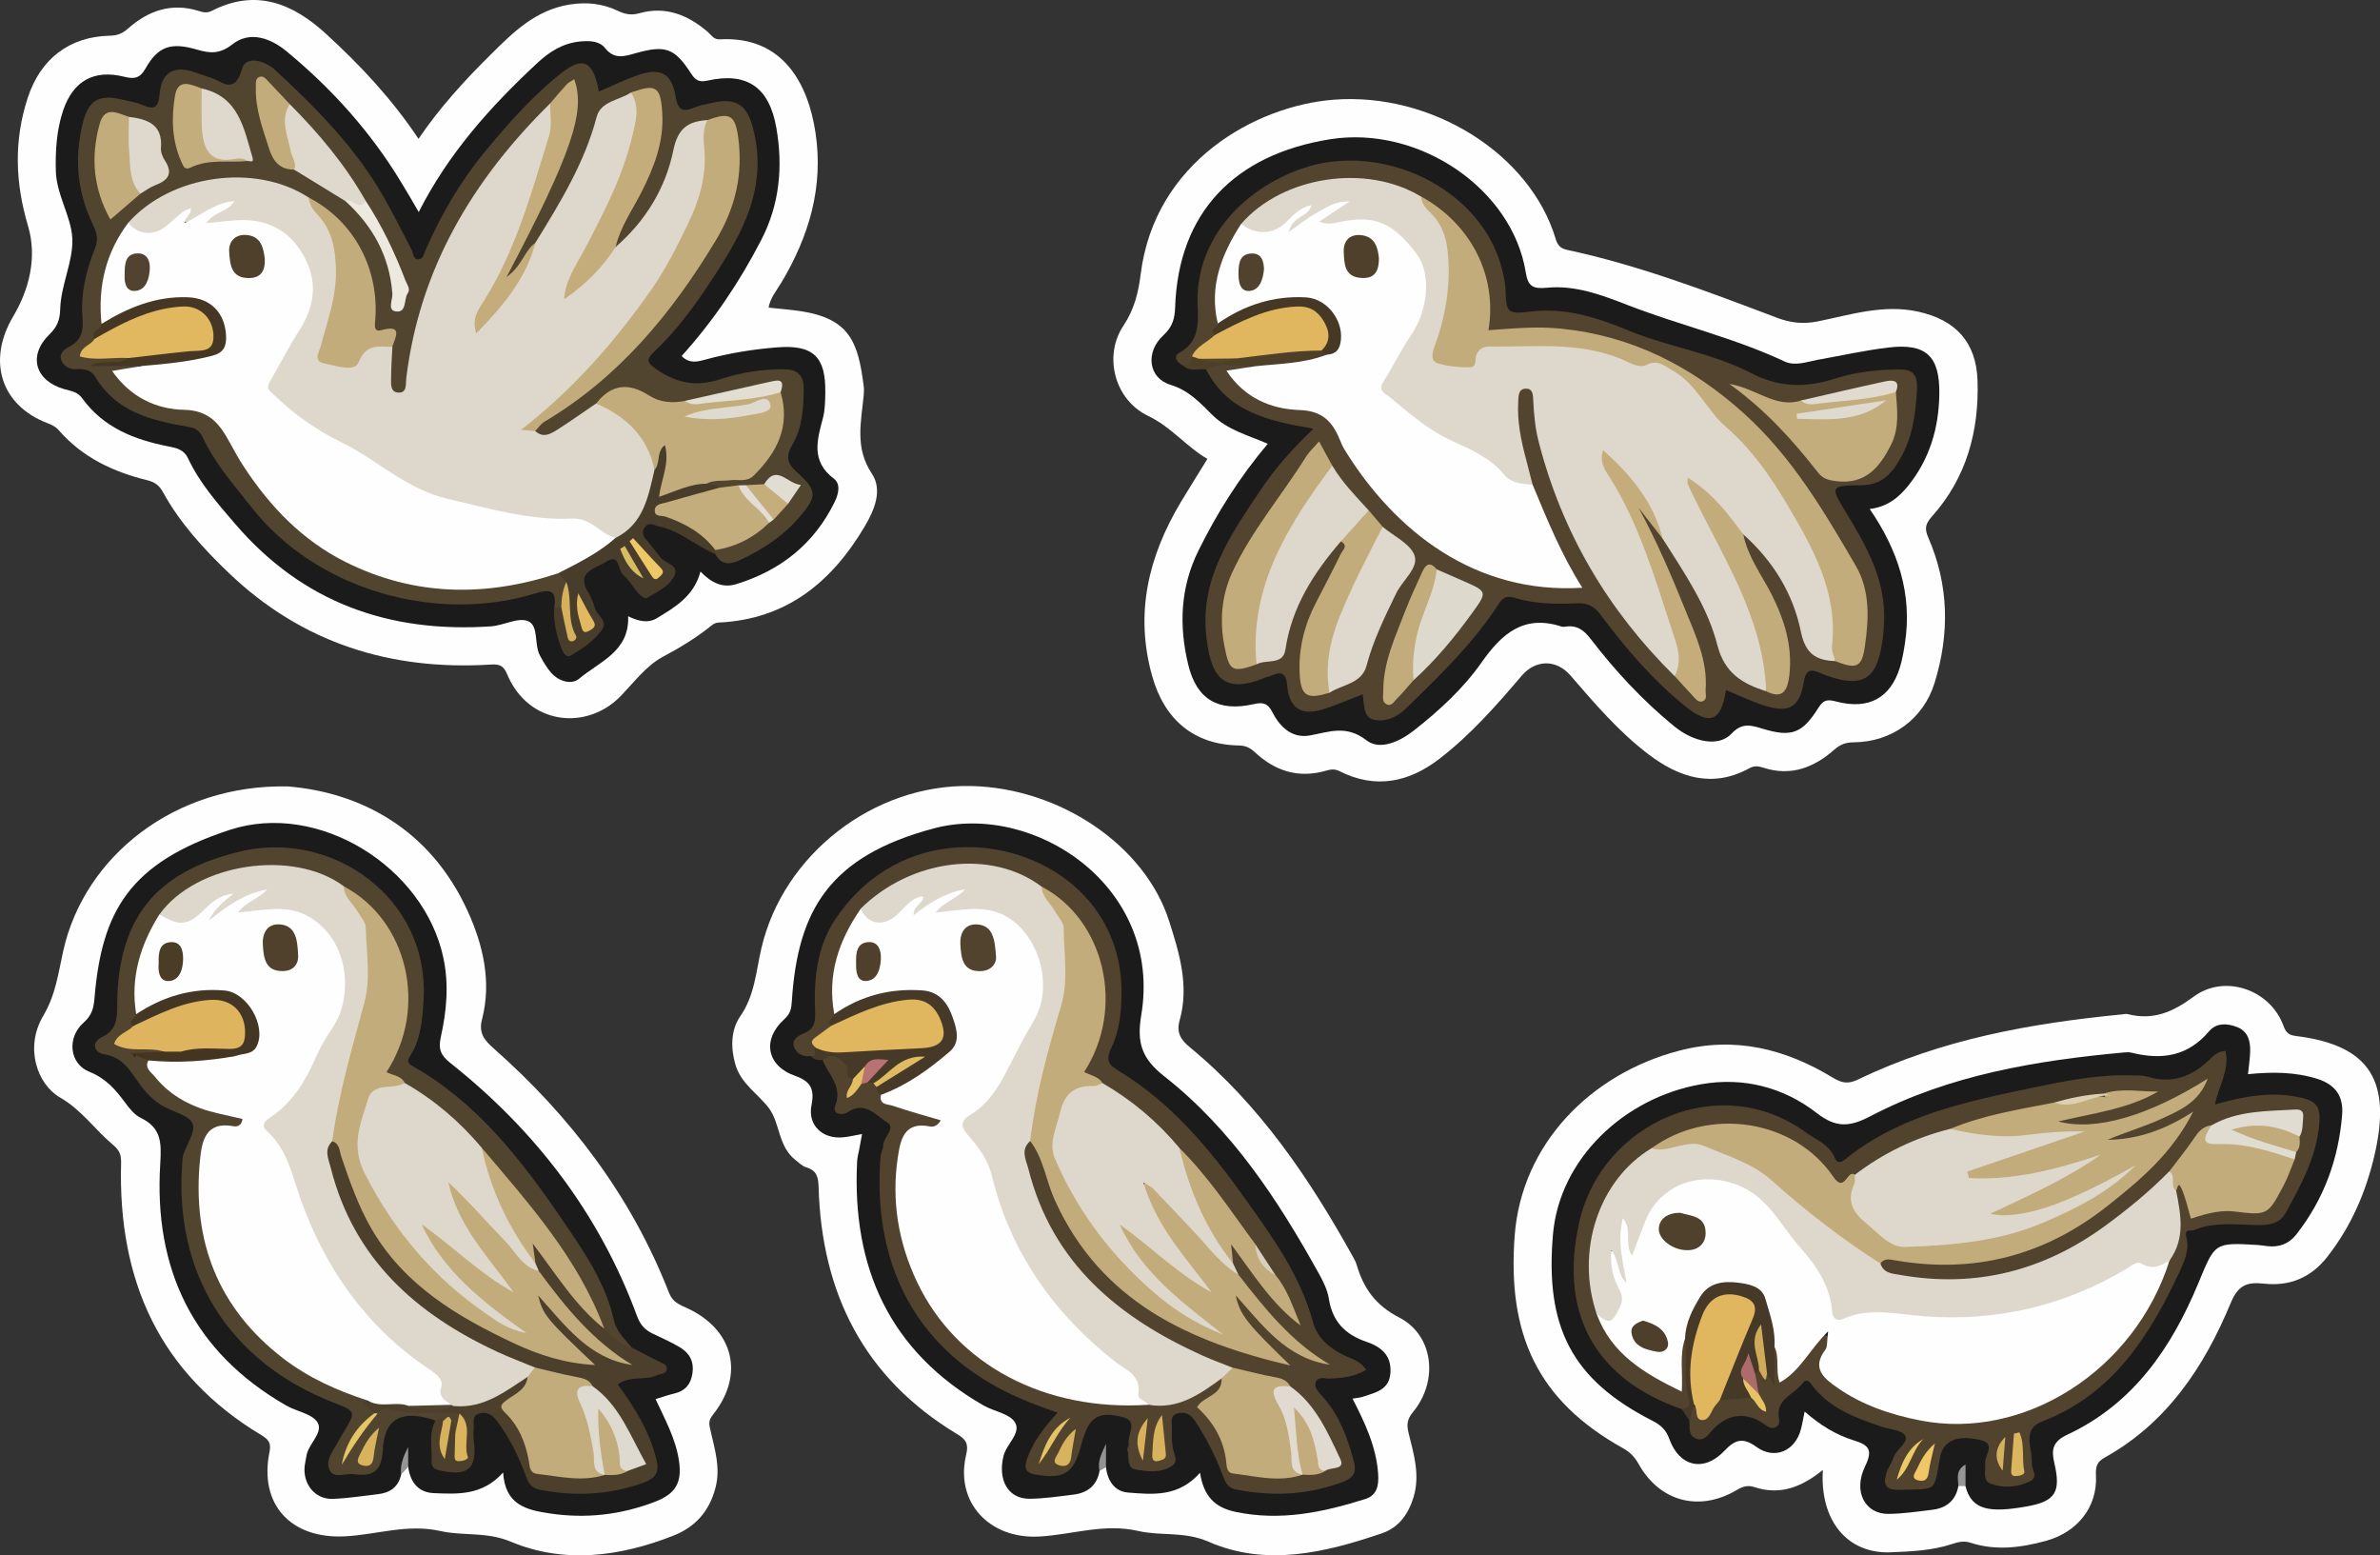<?xml version="1.0" encoding="utf-8"?>
<!-- Generator: Adobe Illustrator 23.0.2, SVG Export Plug-In . SVG Version: 6.00 Build 0)  -->
<svg version="1.1" id="Camada_1" xmlns="http://www.w3.org/2000/svg" xmlns:xlink="http://www.w3.org/1999/xlink" x="0px" y="0px"
	 viewBox="0 0 446.76 291.87" style="enable-background:new 0 0 446.76 291.87;" xml:space="preserve">
<rect x="0" y="0" width="446.76" height="291.87" fill="#333333" stroke="none"/>
<style type="text/css">
	.st0{fill:#FEFEFE;}
	.st1{fill:#1B1B1B;}
	.st2{fill:#969696;}
	.st3{fill:#939393;}
	.st4{fill:#52452F;}
	.st5{fill:#483C2B;}
	.st6{fill:#52442F;}
	.st7{fill:#4E3F29;}
	.st8{fill:#51432E;}
	.st9{fill:#463927;}
	.st10{fill:#524530;}
	.st11{fill:#4C3F2B;}
	.st12{fill:#DED8CC;}
	.st13{fill:#C3AC7C;}
	.st14{fill:#C3AC7B;}
	.st15{fill:#C4AD7B;}
	.st16{fill:#C4AC7B;}
	.st17{fill:#E1B75F;}
	.st18{fill:#C3AD7C;}
	.st19{fill:#DFD9CD;}
	.st20{fill:#453723;}
	.st21{fill:#C4AD7D;}
	.st22{fill:#EEE9DF;}
	.st23{fill:#E3DED2;}
	.st24{fill:#C5AE7C;}
	.st25{fill:#E2DDD3;}
	.st26{fill:#D5B15C;}
	.st27{fill:#E2DED7;}
	.st28{fill:#EEC766;}
	.st29{fill:#E0B960;}
	.st30{fill:#D8BC61;}
	.st31{fill:#DED8CD;}
	.st32{fill:#E0B75F;}
	.st33{fill:#DED9CD;}
	.st34{fill:#453825;}
	.st35{fill:#E1DACE;}
	.st36{fill:#E0B65F;}
	.st37{fill:#E1DCD1;}
	.st38{fill:#C2AB7A;}
	.st39{fill:#DCB65F;}
	.st40{fill:#CFAB5A;}
	.st41{fill:#EFC766;}
	.st42{fill:#EBCB67;}
	.st43{fill:#AD6B6C;}
	.st44{fill:#DCD0B4;}
	.st45{fill:#D4B25D;}
	.st46{fill:#E8C366;}
	.st47{fill:#DEB55E;}
	.st48{fill:#C4AD7C;}
	.st49{fill:#433624;}
	.st50{fill:#433520;}
	.st51{fill:#DBB55E;}
	.st52{fill:#D7B35D;}
	.st53{fill:#E4C665;}
	.st54{fill:#D6B25D;}
	.st55{fill:#DFDACF;}
	.st56{fill:#E0DAD0;}
	.st57{fill:#C3AB7B;}
	.st58{fill:#D8B35D;}
	.st59{fill:#DFBC62;}
	.st60{fill:#E3C464;}
	.st61{fill:#B87272;}
	.st62{fill:#D6B05C;}
	.st63{fill:#E4BE63;}
	.st64{fill:#D8D0BF;}
	.st65{fill:#4E402A;}
	.st66{fill:#51432F;}
	.st67{fill:#50422D;}
	.st68{fill:#DFDAD0;}
	.st69{fill:#4F412B;}
	.st70{fill:#4E3F2B;}
	.st71{fill:#4B3C26;}
	.st72{fill:#51432D;}
	.st73{fill:#4E402B;}
</style>
<g>
	<path class="st0" d="M144.27,57.73c2.07,0.23,4.07,0.37,6.05,0.67c9.24,1.41,10.78,5.9,11.81,14.08c0.07,0.59,0.05,1.2-0.01,1.79
		c-0.48,4.96-1.68,9.8,1.54,14.62c2.06,3.08,0.48,6.82-1.31,9.85c-6.17,10.46-14.7,17.5-27.42,18.09c-0.82,0.04-1.28,0.49-1.84,0.93
		c-2.71,2.14-5.63,3.88-8.7,5.52c-3.02,1.62-5.33,4.69-7.77,7.24c-6.43,6.73-17.45,5.57-21.44-4.02c-0.69-1.67-1.49-1.89-3.15-1.78
		c-18.71,1.15-35.3-4.04-49-17.12c-4.75-4.54-9.24-9.41-12.44-15.25c-0.68-1.24-1.5-1.87-2.95-2.23c-6.39-1.56-12.18-4.28-16.6-9.37
		c-0.56-0.65-1.25-1-2.07-1.31c-9-3.43-11.34-11.9-6.5-20.05c2.99-5.03,4.56-11.08,2.78-17.03c-2.4-8.07-2.67-15.97-0.05-23.98
		C7.58,11.07,13,6.86,20.63,6.7c1.43-0.03,2.38-0.43,3.44-1.37c3.8-3.36,8.16-4.87,13.24-3.27c0.8,0.25,1.56,0.43,2.42-0.01
		c8.31-4.28,15.27-1.39,21.51,4.34c6.37,5.84,12.29,12.11,17.32,19.67c3.96-5.85,8.61-10.92,13.49-15.76
		c4.25-4.22,8.48-8.43,14.88-9.45c3.22-0.51,6.19-0.18,9.02,1.17c1.38,0.66,2.53,0.89,4.04,0.47c4.94-1.4,9.13,0.3,12.86,3.49
		c0.7,0.6,1.09,1.47,2.3,1.4c11.92-0.65,16.57,8.48,17.93,17.51c1.54,10.23-1.21,19.41-6.38,28.1
		C145.8,54.5,144.59,55.89,144.27,57.73z"/>
	<path class="st0" d="M226.65,86.12c-3.96-2.29-6.77-5.98-11.13-8.07c-6.32-3.02-8.43-11.24-4.63-16.94
		c2.05-3.07,2.81-6.25,3.23-9.64c2.62-21.14,21.64-31.64,36.26-32.76c18.31-1.41,36.83,10.09,41.65,26.14
		c0.32,1.06,0.8,1.76,2.12,2.04c13.58,2.91,26.52,7.87,39.46,12.76c2.6,0.98,4.96,1.2,7.65,0.66c6.18-1.26,12.31-3.24,18.78-1.83
		c7,1.53,10.92,5.68,11.17,12.89c0.32,9.5-2.06,18.29-8.55,25.55c-1.21,1.36-1.44,2.24-0.71,3.93c3.91,8.93,4.05,18.1,1.19,27.34
		c-2.07,6.69-7.97,11.05-15.12,11.12c-1.52,0.01-2.54,0.36-3.73,1.41c-3.76,3.31-8.09,5.01-13.2,3.38c-0.9-0.29-1.69-0.48-2.7,0.07
		c-6.92,3.8-13.19,1.76-18.95-2.61c-5.56-4.22-10.09-9.53-14.64-14.79c-2.66-3.07-6.55-3.03-9.18,0.07
		c-4.74,5.58-9.59,11.07-15.41,15.56c-5.72,4.41-12,5.74-18.73,2.34c-1.02-0.52-1.77-0.33-2.7-0.07c-5.06,1.43-9.43,0.02-13.18-3.46
		c-0.93-0.87-1.76-1.29-3.1-1.31c-8.41-0.15-13.93-4.86-16.22-13.02c-3.31-11.78-0.7-22.47,5.37-32.64
		C223.26,91.56,224.93,88.93,226.65,86.12z"/>
	<path class="st0" d="M342.18,275.86c-4,3.25-8.09,4.81-12.89,3.21c-1.26-0.42-2.21-0.07-3.33,0.59
		c-7.01,4.12-14.42,2.15-18.38-4.93c-0.75-1.33-1.61-2.22-2.91-2.94c-16.14-8.99-21.74-21.42-20.34-39.93
		c1.29-17.09,14.17-30.33,30.92-34.69c10.46-2.73,19.9-0.32,28.81,5.08c1.74,1.06,2.91,1.21,4.74,0.33
		c15.64-7.54,32.43-10.55,49.53-12.21c0.36-0.03,0.74-0.14,1.07-0.05c4.75,1.2,8.42-0.35,12.37-3.27c5.86-4.35,14.43-1.3,16.87,5.47
		c0.53,1.49,1.22,1.76,2.45,1.92c14.05,1.75,17.81,8.73,14.63,22.38c-1.62,6.96-4.4,13.35-8.83,19.02
		c-3.08,3.94-7.07,5.59-11.9,5.06c-3.17-0.34-4.84,0.21-6.28,3.69c-4.95,11.91-11.92,22.43-23.6,28.93
		c-1.47,0.82-1.75,1.65-1.67,3.36c0.31,6.02-3.55,10.69-9.39,12.29c-4.71,1.29-9.41,1.89-14.12,0.36c-1.29-0.42-2.33-0.15-3.42,0.21
		c-3.81,1.26-7.79,1.43-11.71,1.58C346.7,291.59,341.58,285.28,342.18,275.86z"/>
	<path class="st0" d="M54.07,147.59c13.32,1.1,26.61,7.75,33.74,23.44c2.86,6.28,4.51,13.2,2.67,20.29
		c-0.65,2.51,0.39,3.85,2.17,5.42c14.47,12.77,25.88,27.8,32.94,45.89c0.7,1.8,2.02,2.23,3.38,2.86c8.73,4.02,10.87,12.48,4.86,20
		c-0.98,1.22-0.69,1.94-0.42,3.13c0.78,3.46,1.87,6.83,0.9,10.56c-1.16,4.49-3.82,7.41-7.95,9.03c-10.01,3.93-20.46,5.31-30.46,1.12
		c-4.6-1.93-8.95-1.04-13.2-2c-6.26-1.41-11.99,0.69-17.94,0.99c-10.14,0.52-16.18-5.96-14.17-15.82c0.32-1.59-0.09-2.3-1.43-3.11
		c-19.33-11.57-27.02-29.22-26.43-51.09c0.04-1.49-0.27-2.41-1.4-3.35c-3.45-2.86-5.94-6.61-10.05-8.98
		c-4.33-2.5-6.69-9.4-3.15-15.36c2.33-3.93,2.82-8.02,3.74-12.15C15.82,160.68,32.86,147.12,54.07,147.59z"/>
	<path class="st0" d="M182.28,147.51c16.66,0.36,32.64,11.13,37.17,25.31c1.93,6.03,3.81,12.19,1.99,18.64
		c-0.65,2.32,0.17,3.65,1.95,5.11c13.16,10.85,22.49,24.71,30.67,39.45c0.23,0.42,0.46,0.85,0.59,1.31c1.31,4.41,3.49,7.6,8.01,9.93
		c6.47,3.34,7.38,11.91,2.61,17.7c-1.16,1.41-1.25,2.36-0.84,4.04c0.96,3.9,2.17,7.83,0.91,11.98c-0.98,3.21-2.8,5.7-5.9,6.76
		c-10.69,3.65-21.77,6.32-32.56,1.6c-4.6-2.01-8.94-1.04-13.18-2.02c-6.5-1.5-12.47,0.72-18.66,1.04
		c-9.3,0.49-15.83-6.4-13.67-15.39c0.53-2.21-0.24-2.95-1.78-3.88c-17.42-10.52-25.36-26.39-25.93-46.33
		c-0.05-1.89-0.37-3.12-2.32-3.69c-0.76-0.22-1.4-0.89-2.06-1.41c-3.2-2.49-2.87-6.89-4.89-9.62c-2.03-2.75-5.29-4.58-6.36-8.3
		c-0.92-3.19-0.79-6.54,0.9-8.97c2.77-3.99,2.98-8.49,4-12.84C147.04,160.31,164.07,147.12,182.28,147.51z"/>
	<path class="st1" d="M78.6,39.8c5.55-10.96,13.44-19.77,22.18-27.9c2.32-2.16,4.82-3.8,8.16-4.12c1.83-0.18,3.62-0.04,4.62,1.22
		c1.74,2.19,3.58,1.6,5.63,1.02c5.66-1.61,7.41-1.06,10.51,3.74c0.87,1.35,1.56,1.71,3.14,1.36c7.35-1.64,11.58,1.23,12.9,8.91
		c1.25,7.24,0.62,14.27-2.82,20.96c-4.08,7.92-9.01,15.23-14.97,21.83c1.46,1.47,2.93,1.08,4.47,0.66c4.4-1.2,8.9-1.93,13.44-2.29
		c6.83-0.53,9.19,1.76,9.06,8.61c-0.03,1.55-0.05,3.16-0.44,4.64c-1.11,4.16-2.28,8.13,2.06,11.4c1.29,0.97,0.89,2.83,0.14,4.36
		c-3.86,7.89-10.16,12.86-18.46,15.42c-2.56,0.79-4.67-0.22-6.73-2.36c-1.22,4.62-4.76,6.68-8.2,8.76
		c-1.63,0.99-3.47,0.57-5.38-0.37c0.28,6.63-5.4,8.52-9.21,11.73c-1.41,1.18-3.79,0.51-5.22-1.1c-0.86-0.97-1.52-2.14-2.14-3.29
		c-1.11-2.09-0.16-5.59-2.24-6.43c-1.87-0.76-4.59,0.84-6.97,0.99c-19.09,1.27-35.32-4.44-48.04-19.29c-3.3-3.85-6.6-7.6-8.76-12.19
		c-0.81-1.73-2.15-1.98-3.71-2.29c-6.37-1.25-12.22-3.53-16.19-9.04c-0.91-1.27-2.15-1.35-3.37-1.71
		c-5.51-1.59-6.86-6.33-2.74-10.31c1.45-1.4,1.93-2.77,1.98-4.65c0.11-4.57,2.47-9.02,2.28-13.3c-0.18-4.14-2.99-8.18-3.1-12.73
		c-0.09-3.87,0.15-7.67,1.39-11.35c1.87-5.51,5.79-7.7,11.44-6.29c1.81,0.45,2.93,0.37,4.02-1.56c2.36-4.18,4.8-4.95,9.65-3.53
		c2.41,0.7,4.24,0.9,6.64-0.99c3.29-2.59,7.19-1.16,10.2,1.33c8.46,6.99,15.74,15.07,21.45,24.5C76.36,35.9,77.4,37.73,78.6,39.8z"
		/>
	<path class="st1" d="M350.97,95.52c5.31,7.73,8.04,15.97,6.61,25.24c-0.24,1.53-0.5,3.08-0.96,4.56
		c-1.77,5.66-5.82,7.89-11.78,6.37c-1.58-0.4-2.44-0.55-3.48,1.11c-3.05,4.87-5.08,5.59-10.45,3.97c-2.22-0.67-3.88-1.23-5.91,0.94
		c-2.34,2.49-7,1.65-10.78-1.45c-5.87-4.8-11.01-10.34-15.62-16.34c-1.31-1.71-2.62-2.64-4.74-2.32c-0.23,0.04-0.5,0.06-0.72-0.01
		c-7.1-2.31-11.22,1.3-15.07,6.78c-3.43,4.88-7.92,8.99-12.65,12.71c-2.67,2.1-6.41,3.8-8.9,1.86c-3.78-2.94-6.94-1.6-10.64-0.92
		c-3.36,0.61-5.65-1.62-7.08-4.44c-0.83-1.64-1.8-1.82-3.41-1.45c-6.65,1.52-10.76-0.82-12.34-7.38
		c-1.76-7.27-1.51-14.46,1.89-21.36c3.51-7.12,7.71-13.79,13.04-20.11c-3.68-1.6-7.53-2.58-10.37-5.37c-2.34-2.3-4.38-4.62-7.9-5.7
		c-4.19-1.28-4.74-6.15-1.32-9.3c1.7-1.56,2.13-3.11,2.2-5.25c0.59-17.73,11.12-28.67,29.1-31.53c16.57-2.63,34.22,9.23,36.73,25.06
		c0.4,2.51,1.32,3.07,3.94,2.81c5.34-0.53,10.35,1.37,15.28,3.29c9.69,3.76,19.88,6.1,29.33,10.54c2.01,0.94,4.22,0.06,6.31-0.32
		c4.36-0.78,8.69-1.74,13.08-2.28c7.18-0.88,9.79,1.55,9.68,8.75c-0.09,6.27-1.78,12.04-5.72,17.02
		C356.51,93.29,354.35,95.12,350.97,95.52z"/>
	<path class="st1" d="M367.62,278.88c-0.51,2.73-2.25,4.14-4.91,4.46c-2.73,0.33-5.47,0.74-8.21,0.77c-4.42,0.04-6.7-4.2-4.38-8.96
		c1.49-3.06,0.69-3.97-2.14-4.84c-3.31-1.02-6.28-2.83-9.22-5.41c-0.29,1.38-0.45,2.38-0.71,3.36c-1.08,4.06-4.94,5.75-8.35,3.27
		c-2.55-1.85-4.03-1.36-6.02,0.76c-3.8,4.03-8.45,3-10.32-2.24c-0.63-1.76-1.64-2.64-3.2-3.43c-15.08-7.69-20.17-17.54-18.64-35
		c1.23-14.07,13.25-25.61,27.85-28.15c7.87-1.37,15.41,0.55,21.7,5.44c3.58,2.78,6.14,2.6,10.01,0.58
		c14.88-7.78,31.16-10.47,47.67-11.98c0.47-0.04,0.98-0.06,1.43,0.06c5.6,1.39,10.53,0.68,14.5-4.04c1.36-1.62,3.47-1.52,5.36-0.74
		c1.95,0.81,2.39,2.58,2.35,4.47c-0.03,1.39-0.25,2.77-0.41,4.33c4.44-0.44,8.81-0.47,13.1,0.91c3.35,1.08,4.85,3.25,4.57,6.74
		c-0.68,8.32-3.43,15.84-8.61,22.44c-1.37,1.75-3.18,2.42-5.36,2.19c-0.59-0.06-1.18-0.18-1.78-0.22c-8.36-0.51-8.09-0.4-11.29,7.28
		c-5.03,12.08-12.21,22.56-24.54,28.31c-2.74,1.28-3.03,2.79-2.46,5.24c1.28,5.49,0.31,7.27-5.21,8.24
		c-6.9,1.21-10.3,0.74-11.46-3.83c-0.45-0.5-0.64-1.09-0.65-1.75C368.25,277.78,368.08,278.39,367.62,278.88z"/>
	<path class="st2" d="M367.62,278.88c-0.04-1.37-0.62-2.88,1.34-4.06c0,1.52,0,2.79,0,4.06
		C368.51,278.88,368.06,278.88,367.62,278.88z"/>
	<path class="st1" d="M75.3,276.72c-0.5,2.31-2.05,3.42-4.29,3.68c-2.85,0.33-5.69,0.79-8.54,0.89c-3.09,0.11-5.34-2.38-5.32-5.55
		c0.01-0.83,0.25-1.65,0.37-2.48c0.33-2.3,3.23-4.36,2.09-6.3c-0.96-1.64-3.9-2.05-5.87-3.18c-17.54-10.06-24.89-25.68-23.66-45.34
		c0.26-4.17,0.16-6.79-3.71-8.68c-1.12-0.55-2.04-1.69-2.81-2.74c-1.83-2.48-3.64-4.62-6.78-5.88c-3.79-1.52-4.26-6.44-1.06-9.25
		c1.58-1.39,1.86-2.77,2.02-4.6c1.37-16.2,6.45-25.37,25.43-31.56c16.59-5.41,36.4,6.92,40.05,23.99c1.09,5.1,0.61,10.01-0.48,14.94
		c-0.47,2.12-0.07,3.35,1.74,4.78c15.99,12.68,28.03,28.34,35.12,47.59c0.62,1.67,1.52,2.58,2.96,3.27
		c1.72,0.83,3.49,1.59,5.12,2.58c1.77,1.07,2.63,2.68,2.3,4.86c-0.3,2.01-1.32,3.26-3.31,3.75c-1.16,0.28-2.29,0.67-3.61,1.07
		c1.71,3.72,3.75,7.35,4.38,11.5c0.64,4.17-0.59,6.28-4.51,7.78c-6.4,2.45-12.94,3.2-19.75,2.18c-4.4-0.66-8.35-1.58-8.74-7.68
		c-3.94,4.38-8.55,4.05-13.03,3.87c-2.94-0.12-4.4-2.11-4.79-4.93c-0.86-1.13-0.15-2.21-0.18-3.3
		C76.25,273.57,75.81,275.15,75.3,276.72z"/>
	<path class="st2" d="M75.3,276.72c-0.23-1.8,0.44-3.45,1.32-5.17c0,1.25,0,2.5,0,3.75C76.18,275.77,75.74,276.24,75.3,276.72z"/>
	<path class="st1" d="M206.4,276.04c-0.48,2.75-2.26,4.13-4.9,4.45c-2.73,0.34-5.47,0.75-8.21,0.78c-4.05,0.04-6.04-3.5-4.91-8.06
		c0.56-2.24,3.38-4.28,2.13-6.3c-1.01-1.63-3.92-2.02-5.89-3.15c-17.68-10.17-24.7-25.89-23.73-45.74c0.04-0.83,0.28-1.65,0.43-2.47
		c0.15-0.81,0.29-1.62,0.5-2.73c-1.31,0.23-2.4,0.5-3.51,0.61c-3.89,0.4-6.73-2.24-5.98-6.02c0.61-3.05-0.18-4.49-3.13-5.53
		c-5.3-1.87-6.19-6.82-1.97-10.61c1.18-1.06,1.33-2.04,1.41-3.38c1.1-17.11,7.07-27.19,26.62-32.42
		c18.82-5.03,43.01,10.85,38.97,35.03c-0.87,5.21,0.08,8.16,4.35,11.51c12.64,9.93,21.33,23.18,29.04,37.09
		c0.8,1.45,1.58,3.04,1.83,4.66c0.67,4.27,3.1,6.72,7.07,8.06c2.63,0.89,4.67,2.45,4.49,5.72c-0.18,3.34-2.82,3.79-5.18,4.58
		c-0.56,0.19-1.17,0.23-1.94,0.36c2.33,4.54,4.48,9.06,4.81,14.19c0.14,2.14-0.24,3.96-2.42,4.65c-7.93,2.49-15.9,4.19-24.35,2.41
		c-4-0.84-6-3.04-6.67-7.34c-4.03,4.58-8.87,4.09-13.54,3.71c-2.53-0.21-3.81-2.25-4.13-4.77c-1.03-1.27-0.15-2.57-0.13-3.88
		C207.19,273,207.07,274.59,206.4,276.04z"/>
	<path class="st3" d="M206.4,276.04c-0.46-1.85,0.49-3.42,1.21-5.09c0,1.47,0,2.93,0,4.4C207.21,275.57,206.81,275.8,206.4,276.04z"
		/>
	<path class="st4" d="M104.06,113.96c0.41-3.01-0.58-3.52-3.52-2.61c-18.64,5.74-41.07-0.65-53.16-15.95
		c-3.43-4.33-7.06-8.42-9.4-13.47c-0.57-1.23-1.45-1.63-2.78-1.86c-6.82-1.15-13.42-2.79-17.33-9.37c-0.78-1.31-2.08-1.48-3.47-1.41
		c-1.34,0.06-2.44-0.53-2.9-1.72c-0.49-1.28,0.72-2.09,1.55-2.53c2.34-1.22,2.62-3.13,2.44-5.42c-0.36-4.5,0.64-8.81,2.32-12.94
		c0.67-1.66,0.4-2.96-0.32-4.43c-2.96-6.03-3.56-12.34-2.02-18.85c1.11-4.69,3.05-5.82,7.79-4.64c1.16,0.29,2.37,0.46,3.45,0.93
		c2.31,1.01,3.04,0.47,3.27-2.14c0.36-3.98,2.66-5.26,6.35-4.06c1.02,0.33,2.03,0.72,3.06,1.03c2.3,0.69,4.64,3.45,6.06-1.65
		c0.71-2.55,4.36-1.43,6.16,0.23c7.85,7.24,15.34,14.83,20.63,24.25c1.76,3.13,3.38,6.34,5.03,9.53c0.36,0.69,0.22,1.86,1.35,1.79
		c0.79-0.05,0.95-1,1.23-1.64c2.92-6.72,6.6-13.03,11.26-18.66c4.34-5.24,8.85-10.38,14.23-14.63c4.11-3.25,6.02-2.32,7.08,3.45
		c2.4-1.03,4.73-2.18,7.17-3.04c4.26-1.5,6.48-0.54,7.21,3.88c0.53,3.21,1.77,2.88,3.91,2.01c0.77-0.31,1.62-0.4,2.43-0.61
		c5.32-1.34,7.29,0.32,8.45,5.58c2.51,11.41-3.09,20.19-8.9,28.88c-2.91,4.36-6.12,8.58-9.97,12.2c-1.45,1.37-1.26,1.98,0.41,3.14
		c3.81,2.66,7.49,3.45,12.1,1.93c3.79-1.26,7.88-1.89,11.98-1.86c2.53,0.02,3.7,1.18,3.66,3.76c-0.05,3.62-0.25,7.22-2.13,10.4
		c-1.25,2.11-1.06,3.46,0.85,5.16c3.85,3.42,3.83,4.52,0.46,8.44c-3.09,3.6-6.99,6.14-11.28,8.11c-1.86,0.86-3.46,0.82-4.52-1.24
		c-0.16-0.19-0.23-0.39-0.2-0.6c0.03-0.21,0.07-0.32,0.11-0.32c3.17-1.69,6.77-2.57,9.48-5.1c0.35-0.32,0.71-0.63,1.06-0.95
		c1.03-0.95,2.03-1.92,2.74-3.15c0.32-0.89,1.73-1.63,0.46-2.73c-1.59-1.37-3.07-0.53-4.51,0.37c-1,0.34-2.04,0.33-3.07,0.39
		c-0.52,0.05-1.04,0.06-1.56,0.14c-1.23,0.33-2.47,0.53-3.74,0.2c-0.88-0.29-1.79-0.53-2.31-1.4c0.4-1.55,1.74-1.38,2.87-1.49
		c6.52-0.65,10.78-5.44,10.7-12.05c-0.01-1.07-0.14-2.13-0.39-3.17c-0.35-2.25-1.89-1.33-3.03-1.04c-4.66,1.16-9.35,2.1-14.07,2.95
		c-2.4,0.45-4.82,0.55-6.96-0.8c-3.57-2.26-6.71-1.9-9.55,1.21c-2.45,1.72-4.69,3.77-7.45,5.01c-1.58,0.71-3.32,1.81-4.71-0.4
		c-0.01-1.93,1.64-2.51,2.85-3.4c6.94-5.11,14.27-9.85,19.46-16.89c4.96-6.73,10.04-13.45,13.72-21.01
		c2.19-4.49,1.75-9.38,1.34-14.15c-0.25-2.85-2.34-2.92-4.57-2.26c-3.3,0.32-4.91,2.07-5.63,5.39c-1.29,5.95-4.49,11.03-8.34,15.69
		c-0.87,1.05-1.74,2.4-3.51,1.93c-0.82-1.54,0.16-2.78,0.77-4.04c1.62-3.34,3.36-6.63,4.94-10c1.67-3.54,2.44-7.25,2.11-11.18
		c-0.29-3.33-0.88-3.73-4.37-2.92c-4.12,1.5-6.35,4.41-7.66,8.65c-2.16,6.98-5.89,13.26-10.16,19.2c-1.25,1.6-2.23,3.4-3.52,4.97
		c-0.51,0.61-1.14,1.52-2.05,0.89c-0.83-0.57-0.38-1.51-0.08-2.29c0.26-0.67,0.72-1.24,1.06-1.87c3.96-7.38,7.41-14.99,10.08-22.94
		c0.85-2.53,1.17-5.08,0.66-8c-1.84,0.65-2.31,2.47-3.52,3.47C91.81,31.57,83.74,45.21,78.93,60.87c-1.06,3.46-1.26,7.06-2.03,10.57
		c-0.25,1.16-0.37,2.54-1.95,2.61c-1.66,0.07-2.19-1.24-2.54-2.55c-0.57-2.17,0.08-4.27,0.46-6.38c0.25-1.14,0.35-2.13-1.27-2.33
		c-1.95-0.25-1.95-1.64-1.88-3.22c0.44-9.86-4.38-16.79-12.39-21.89c-11.41-5.78-23.71-3.99-32.6,4.76
		c-2.96,3.74-4.36,8.08-4.69,12.77c-0.13,1.77-0.1,3.54-0.45,5.29c-0.02,1.54-1.79,2.25-1.79,3.8c-0.99,1.53-0.46,1.86,1.21,2.04
		c1.75,0.19,4.09-1.21,5.15,1.49c-2.13,0.91-4.36,0.09-6.56,0.51c0.25,0.23,0.55-0.12,0.79-0.11c2.45,0.16,4.89-0.11,7.34-0.12
		c1.45,2.53-1.89,1.48-2.13,3.15c2.96,2.96,6.94,4.56,11.06,4.73c4.71,0.19,7.24,2.69,9.14,6.35c3.08,5.92,7.23,10.94,11.98,15.59
		c7.69,7.53,17.06,10.86,27.54,11.46c6.35,0.36,12.7,0.19,18.81-2c0.78-0.28,1.64-0.36,2.49-0.27c1.01,0.25,1.77,0.79,2.09,1.83
		c0.06,1.78-0.14,3.51-1.06,5.09C105.12,114.37,104.58,114.39,104.06,113.96z"/>
	<path class="st5" d="M106.3,109.2c-0.51-0.54-1.01-1.08-1.52-1.62c0.81-2.23,3.13-2.39,4.77-3.46c1.9-1.24,3.83-2.44,5.66-3.78
		c4.74-2.83,5.53-7.86,6.99-12.52c0.74-1.64,0.5-4.91,2.41-4.53c2.08,0.41,1.11,3.42,1.05,5.37c-0.02,0.81-0.53,1.59-0.11,2.57
		c2.34,0.2,4.6-2.2,7.06-0.46c0.82,0.2,1.77-0.01,2.4,0.77c-2.8,2.47-6.8,1.94-10.05,4.14c2.52,1.63,5.43,2.41,7.51,4.47
		c0.86,0.86,2.38,1.35,1.81,3.07c-0.01,0.24-0.02,0.49-0.03,0.73c-3.65-1.44-6.58-4.37-10.55-5.16c-0.89-0.18-1.82-0.93-2.62,0.11
		c-0.87,1.13-0.16,1.97,0.59,2.82c0.86,0.98,1.6,2.08,2.48,3.05c0.94,1.05,3.41,1.33,2.42,3.32c-1.01,2.03-3.28,3.02-5.23,4.16
		c-0.25,0.14-1.08-0.42-1.44-0.83c-1.03-1.15-1.81-2.57-2.96-3.56c-1.02-0.87-0.58-4.14-3.17-2.43c-1.92,1.27-5.83,1.81-3.31,5.82
		c0.56,0.9,0.94,1.94,1.25,2.96c0.42,1.37,2.55,2.3,1.2,4.1c-1.52,2.04-3.64,3.48-5.79,4.72c-0.96,0.55-1.56-0.84-1.87-1.72
		c-0.82-2.37-1.44-4.8-1.2-7.35c0.43,0,0.87,0.01,1.3,0.01c1.27,0.74,0.72,2.33,1.57,3.33C105.55,114.65,106.59,111.88,106.3,109.2z
		"/>
	<path class="st6" d="M222.12,68.61c-1.14-0.55-2.03-1.68-0.72-2.41c4.48-2.49,3.3-6.98,3.39-10.47
		c0.4-15.08,14.64-23.99,24.79-25.34c14-1.86,29.21,6.73,32.48,20.54c0.25,1.04,0.48,2.1,0.53,3.16c0.18,4.63,0.19,4.91,4.87,4.37
		c6.55-0.75,12.33,1.13,18.28,3.58c7.49,3.09,15.74,4.21,22.98,7.98c5.22,2.72,10.19,2.8,15.73,1.03c3.79-1.22,7.92-1.69,12.01-1.72
		c2.55-0.02,3.52,0.89,3.38,3.7c-0.23,4.48-0.75,8.75-2.98,12.76c-1.73,3.12-3.55,5.26-7.66,5.28c-5.72,0.03-5.59,0.31-2.68,5.1
		c3.61,5.93,7.11,12,7.16,19.23c0.02,2.6-0.24,5.28-0.91,7.77c-1.1,4.13-3.42,5.29-7.64,4.29c-1.16-0.27-2.29-0.7-3.4-1.15
		c-1.9-0.78-2.73-0.74-3.16,1.82c-0.77,4.65-2.83,5.71-7.28,4.31c-2.48-0.78-4.85-1.93-7.3-2.93c-0.88,5.85-3.01,6.79-7.74,2.96
		c-6.06-4.92-11.15-10.86-15.8-17.1c-1.27-1.7-2.54-2.25-4.48-2.15c-3.95,0.19-7.92,0.12-11.74-1.05c-1.52-0.46-2.19,0.08-2.91,1.19
		c-4.46,6.89-10.25,12.62-16.08,18.31c-0.52,0.5-1.03,1.01-1.55,1.5c-1.67,1.59-3.91,2.36-5.9,1.88c-1.91-0.46-1.66-2.91-2.01-4.75
		c-2.49,0.96-4.86,2.01-7.31,2.78c-4.13,1.3-6.42-0.05-6.83-4.35c-0.25-2.61-1.21-2.75-3.16-1.87c-0.32,0.15-0.7,0.18-1.03,0.32
		c-8.24,3.44-10.21-0.74-11.01-7.78c-1.23-10.92,4.68-19.2,10.28-27.57c2.71-4.06,5.98-7.69,9.83-11.37
		c-8.35-1.45-16.07-3.09-20.14-11.12c0.44-2.22,2.27-1.6,3.66-1.71c1.4-0.11,2.84-0.17,4.21,0.28c0.71,1.6,0.71,1.6-2.03,2.41
		c3.07,4.16,7.53,5.62,12.15,5.79c4.03,0.15,5.88,2.03,7.56,5.32c6.04,11.82,15.15,20.48,27.52,25.5c4.13,1.68,8.54,2.26,12.99,2.51
		c2.12,0.12,2.99-0.33,1.63-2.56c-3.06-5.03-5.14-10.53-7.26-16c-1.15-3.91-2.24-7.84-2.78-11.9c-0.18-1.31-0.32-2.62-0.09-3.94
		c0.25-1.4,0.89-2.57,2.51-2.57c1.59,0,1.87,1.3,2.03,2.5c2.68,19.79,11.88,36.23,25.71,50.32c0.25,0.26,0.45,0.56,0.66,0.85
		c0.75,1.08,1.58,2.1,2.56,2.99c0.34,0.31,0.68,0.7,1.43,0.49c0.62-2.43,0.22-4.9-0.6-7.25c-2.85-8.13-5.95-16.16-10.39-23.6
		c-0.25-0.41,0.02,0.13-0.18-0.31c-0.47-1.01-1.73-2.29-0.36-3.09c1.21-0.71,2.03,0.8,2.73,1.73c0.87,1.14,1.62,2.37,2.55,3.46
		c4.38,6.17,8.3,12.65,10.53,19.9c1.43,4.65,4.15,7.36,8.71,8.48c2.39,0.4,2.82-1.2,3.01-2.99c0.44-4.13-0.31-8.06-2.12-11.78
		c-1.4-2.89-2.79-5.78-4.42-8.55c-0.94-1.61-2.07-3.26-1.26-5.33c1.81-0.6,2.57,0.85,3.43,1.89c3.82,4.64,6.99,9.72,8.35,15.59
		c0.79,3.39,2.34,5.25,5.74,5.59c3.34,0.69,4.21,0.25,4.56-2.96c0.65-5.94-0.03-11.54-3.21-16.94
		c-7.94-13.5-17.34-25.58-30.83-33.97c-5.36-3.33-11.44-4.83-17.49-6.15c-5.03-1.1-10.18-1.54-15.35-0.61c-2.2,0.4-3.7,0-3.59-2.88
		c0.37-9.87-3.79-17.32-12.35-22.29c-10.16-5.82-24.15-3.72-32.59,4.91c-3.69,5.28-5.09,11.19-4.79,17.55
		c0.2,1.2-0.65,2.13-0.82,3.23c-1.08,1.76-3.15,2.69-3.93,4.7C223.67,68.7,223.08,69.3,222.12,68.61z"/>
	<path class="st7" d="M235.37,68.75c-2.99,0.1-6.06-0.96-8.96,0.61c-1.43-0.29-3.04,0.52-4.3-0.75c1.09-0.05,1.47-0.77,1.62-1.72
		c0.54-0.14,1.09-0.3,1.66-0.21c2.42,0.38,4.83,0.44,7.21-0.3c5.05-0.69,10.04-2.14,15.22-1.18c0.6,0.31,1,0.78,1.12,1.46
		c-0.13,0.47-0.36,0.97-0.81,1.11C243.97,69.05,239.76,70.16,235.37,68.75z"/>
	<path class="st8" d="M315.71,264.46c-17.2-5.98-23.02-19.01-19.19-35.4c4.29-18.33,26.34-28.35,42.55-16.48
		c1.9,1.39,4.32,2.2,5.31,4.65c0.44,1.08,1.1,1.04,1.95,0.36c10.24-8.29,22.74-10.84,35.12-13.44c6.16-1.29,12.41-2.55,18.79-2.33
		c0.96,0.03,1.96-0.04,2.85,0.23c4.49,1.37,8.23,0.08,11.51-3.05c0.86-0.82,1.67-1.72,3.16-1.77c0.79,3.51-1.23,6.45-1.98,10.04
		c5.61-1.59,10.92-2.55,16.43-1.21c2.62,0.64,3.36,1.77,3.18,4.48c-0.43,6.34-3.37,11.66-6.29,17.01c-1,1.84-2.71,2.36-4.86,2.36
		c-4.16-0.01-8.42-0.73-12.44,0.96c-0.53,0.22-1.85-0.37-1.39,1.31c0.63,2.29-0.38,4.56-1.29,6.52
		c-5.62,12.02-12.49,22.94-25.74,28.05c-4,1.54-1.8,5.11-1.98,7.82c-0.08,1.17,1.37,2.6-0.38,3.44c-2.34,1.12-4.95,1.32-7.34,0.43
		c-1.62-0.61-0.9-2.51-1.03-3.89c-0.14-1.48,2.15-3.59-0.93-4.31c-4.39-1.03-7.01,0.11-7.58,3.43c-1.12,6.47-0.51,5.73-7.69,5.92
		c-2.85,0.08-2.94-1.38-2.25-3.41c0.3-0.9,0.95-1.69,1.22-2.6c0.48-1.62,2.9-2.78,2.2-4.16c-0.53-1.04-2.89-1.16-4.44-1.68
		c-5.01-1.7-9.95-3.51-13.24-8.05c-0.4-0.55-1.01-0.86-1.47-0.22c-1.56,2.22-5.25,3.03-4.53,6.74c0.17,0.85-0.06,1.45-0.84,1.71
		c-0.76,0.26-1.33-0.23-1.94-0.66c-3.38-2.41-6.94-1.95-9.75,1.15c-0.78,0.86-1.51,2.1-2.95,1.6c-1.63-0.57-1.24-2.11-1.32-3.39
		c-0.39-1.05,0.28-1.9,0.51-2.83c1.93,0.93,3.48,0.28,4.86-1.15c2.07-1.01,4.21-1.44,6.47-0.68c0.52,0.06,0.65,0.66,1.1,0.81
		c-0.23-0.41-0.46-0.82-0.63-1.26c-0.26-1.13-0.72-2.23-0.41-3.43c0.2-0.48,0.55-0.82,1.02-1.02c0.47-0.04,1,0.11,1.04,0.56
		c0.1,0.93,0.44,0.23,0.69,0.16c1.02-1.51-0.33-3.58,1.19-4.97c2.44,0.48,1.03,2.84,2.26,4.29c2.2-0.89,3.02-3.34,4.68-4.87
		c0.84-0.78,1.53-2.28,2.88-1.58c1.48,0.77,1.06,2.31,0.44,3.5c-1.35,2.58,0.03,4.22,1.96,5.39c10.14,6.18,20.9,8.82,32.59,5.19
		c14.62-4.54,23.79-14.6,28.84-28.76c2.41-3.89,1.57-8.09,1.16-12.24c0.13-0.7,0.26-1.58,1.05-1.69c1-0.15,1.61,0.79,1.71,1.54
		c0.51,3.92,2.85,3.87,5.79,2.92c1.78-0.58,3.57,0.02,5.32,0.34c2.19,0.4,3.65-0.33,4.74-2.26c1.3-2.3,2.53-4.61,3.48-7.08
		c0.13-0.5,0.29-0.99,0.45-1.47c0.32-0.99,0.45-2.01,0.62-3.03c0.89-2.9-0.37-3.92-3.17-3.76c-4.15,0.23-8.21,0.79-12.02,2.55
		c-2.35,0.55-3.18,2.64-4.38,4.33c-1.17,1.63-2.72,2.92-3.89,4.56c-9.46,9.69-20.21,17.25-33.8,19.79
		c-6.04,1.13-12.16,0.62-18.2-0.51c-1.45-0.27-2.79-0.88-2.79-2.73c0.7-2.06,2.39-1.71,3.9-1.48c22.75,3.43,38.81-7.6,52.99-24.49
		c-5.2,1.9-9.56,4.48-14.75,2.46c5.65-3.3,12.55-4.05,16.43-8.21c-6.16,3.46-13.49,6.67-21.88,6.56c-1.12-0.01-2.82,0.24-2.96-1.25
		c-0.13-1.37,1.48-1.71,2.63-1.92c4.83-0.89,9.55-2.2,13.34-3.35c-1.9,0.42-4.85-0.35-7.68,0.55c-3.02,0.35-5.99,0.97-8.94,1.66
		c-6.47,1.35-12.93,2.7-19.25,4.66c-6.56,1.93-12.61,4.91-18.17,8.89c-1.72,1.11-3.41,2.48-5.01-0.22
		c-5.54-9.34-21.91-11.66-30.85-6.2c-0.71,0.43-1.47,0.79-2.12,1.32c-9.63,7.12-13.1,17.64-9.89,29.97
		c2.27,5.74,6.8,9.3,11.89,12.31c1.63,0.96,2.42,0.42,2.45-1.45c0.03-1.54-0.21-3.12,0.37-4.6c0.45-1.15,1.12-1.61,1.92-0.19
		c0.76,3.3,0.09,6.68,0.66,10C317.94,263.26,317.93,265.17,315.71,264.46z"/>
	<path class="st9" d="M333.09,252.75c0,2.18,0,4.36,0,7.25c-0.71-1.07-1.04-1.56-1.37-2.06c-1.3-1.88-1.12-4.14-1.66-5.84
		c-0.65,1.43,1.77,3.18,0.13,5.02c-0.22,0.27-0.45,0.54-0.67,0.82c-0.78-0.14-0.79-1.12-1.47-1.38c-0.2,0.71-0.26,1.4-0.1,2.11
		c0.2,1.21,1.4,2.22,0.74,3.61c-1.96,0.17-3.92,0.33-5.88,0.5c-0.71-1.4,0.19-2.53,0.69-3.69c1.42-3.28,2.59-6.66,3.83-10
		c0.59-1.59,1.77-3.4-0.52-4.69c-1.92-1.09-4.78-0.33-5.78,1.97c-1.81,4.13-3.48,8.37-2.68,13.09c0.24,1.38,0.76,2.81-0.36,4.08
		c-0.28,1.03-0.56,2.05-0.84,3.08c-0.48-0.72-0.96-1.44-1.44-2.16c0.98-0.12,1.67-0.68,1.37-1.64c-1.19-3.81-0.28-7.74-0.76-11.59
		c-0.86-3.42,1.01-8.07,4.09-10.18c2.77-1.89,7.31-1.76,10.1,0.29C333.04,243.21,334.41,249.25,333.09,252.75z"/>
	<path class="st10" d="M81.77,266.59c-6.18-2.11-9.63-0.55-9.91,5.47c-0.21,4.41-2.14,5.01-5.57,4.59
		c-1.49-0.18-3.49,0.85-4.35-0.65c-0.96-1.68,0.36-3.4,1.25-4.95c0.42-0.73,0.81-1.47,1.25-2.18c2.43-3.99,2.43-3.98-1.88-5.67
		C43,255.55,32.6,239.02,34.22,218.14c0.04-0.48,0.05-0.97,0.19-1.42c0.65-2.01,2.36-4.43,1.75-5.87c-0.66-1.54-3.51-2.13-5.38-3.17
		c-1.92-1.07-3.47-2.67-4.68-4.41c-1.73-2.47-3.13-4.89-6.6-5.44c-1.66-0.26-2.61-2.12-0.27-3.25c2.67-1.29,2.76-3.43,2.77-5.96
		c0.07-17.82,8.76-25.29,22.87-28.77c17.58-4.35,35.71,8.82,34.65,27.61c-0.21,3.66-0.45,7.45-2.53,10.69
		c-0.63,0.99-0.46,1.39,0.46,1.91c12.12,6.87,20.37,17.55,28.03,28.76c4.05,5.93,8.17,11.82,9.78,19.03
		c0.45,2.02,2.04,3.48,3.34,5.05c-1.95,0.08-4.48-1.36-5.89-3.34c-2.06-6.19-5.65-11.55-9.48-16.71
		c-4.25-5.73-8.34-11.6-13.24-16.83c-4.37-4.77-9.21-8.98-14.7-12.43c-3.78-2.03-3.78-2.03-1.77-5.69
		c2.35-4.26,3.01-8.95,1.98-13.52c-1.59-7.07-4.33-13.67-11.35-17.32c-10.19-6.67-25.53-4.36-33.46,5.06
		c-3.48,5.41-4.75,11.41-4.73,17.75c0.17,1.19-1.03,1.98-0.94,3.16c-0.29,0.87-1.38,1.32-1.33,2.42c1.54,0.8,3.13,0.22,4.62,0.51
		c1.02,0.2,2.57-0.13,2.18,1.81c-1.65,1.24-3.37-0.1-5.47,0.12c-0.06,0,0.39,0.83,0.34,0.35c-0.01-0.13,0.05-0.16,0.15-0.2
		c1.01-0.43,1.77,0.07,2.51,0.66c2.68,4.72,6.57,7.81,11.93,8.98c0.82,0.18,1.66,0.32,2.43,0.62c1.34,0.53,3.64,0.22,3.49,2.3
		c-0.12,1.75-2.11,1.6-3.5,1.71c-2.25,0.17-2.95,1.81-3.46,3.58c-1.84,6.34-0.88,12.6,1,18.71c4.03,13.1,13.12,21.33,25.71,26.05
		c1.2,0.45,2.61,0.59,3.3,1.93c0.25,0.37-0.6,0.7-0.25,0.75c1.13,0.17,1.51,0.88,1.74,1.81c-1.9,2.34-4.11,4.45-4.83,6.44
		c0.7-2.54,3.86-4.52,5.64-7.5c4.93-0.41,9.82-0.07,14.69,0.71c1.17,1.2,1.18,2.49,0.3,3.85c-1.34,0.68-1.38-0.51-1.77-1.21
		c0.3-1.41-0.72-0.38-1.08-0.57C82.93,266.19,82.25,266.96,81.77,266.59z"/>
	<path class="st11" d="M70.3,265.21c-0.6-0.48-1.22-0.94-1.79-1.46c-1.26-1.14,0.39-0.58,0.54-0.9c2.55-0.62,5.06-0.01,7.59,0.17
		c2.81,0.69,5.62,0.63,8.44,0.09c3.9-0.13,7.38-1.51,10.63-3.59c0.99-0.63,1.99-1.34,3.29-0.99c1.02,1.77-0.29,2.78-1.43,3.52
		c-2.14,1.38-1.8,2.74-0.48,4.42c1.27,1.62,2.25,3.47,2.52,5.5c0.4,2.95,2.15,3.96,4.85,4.24c2.75,0.29,5.49,0.39,8.23,0.04
		c0.32-0.11,0.65-0.19,0.98-0.26c1.3-0.24,2.66-0.11,3.9-0.66c1.71-0.52,2.23-1.36,1.33-3.14c-2.19-4.34-4.34-8.68-8.35-11.71
		c-3.22-1.95-7.08-1.65-10.47-3.01c-10.24-3.94-19.74-9.05-27.49-17.04c-5.92-6.11-9.21-13.59-11.59-21.56
		c-0.51-1.72-0.67-3.58,1.02-4.94c2.62-0.19,2.65,2.07,3.15,3.61c2.26,6.88,5.08,13.4,9.95,18.94c3.38,3.85,7.45,6.76,11.74,9.37
		c6.87,4.18,13.93,8.02,22.39,9.2c-3.48-2.83-6.4-5.82-8.48-9.53c-0.45-0.8-1.24-1.83-0.21-2.55c0.97-0.67,1.83,0.29,2.4,0.99
		c2.37,2.87,4.82,5.64,7.83,7.88c1.9,1.42,3.89,2.68,5.76,3.55c-6.52-4.01-11.61-9.82-15.89-16.42c-0.38-0.58-0.71-1.2-0.91-1.87
		c-0.18-0.57-0.3-1.16-0.37-1.75c-0.08-0.7-0.26-1.53,0.6-1.84c0.79-0.28,1.31,0.37,1.79,0.89c1.87,2.02,3.21,4.44,4.91,6.6
		c2.21,2.81,4.78,5.33,6.73,8.34c1.44,1.59,3,3.01,5.17,3.53c1.7,0.88,3.4,1.75,5.09,2.64c0.61,0.32,1.55,0.51,1.51,1.34
		c-0.05,1.08-1.18,0.93-1.9,1.26c-2.28,1.05-5.04-0.02-7.3,1.72c3.15,4.32,5.98,8.81,7.25,14.14c0.56,2.33-0.11,3.43-2.39,4.26
		c-6.35,2.32-12.75,2.63-19.35,1.38c-1.55-0.29-2.18-0.98-2.69-2.37c-1.34-3.71-3.04-7.25-5.42-10.45c-0.89-1.2-1.82-1.9-3.28-1.56
		c-1.73,0.4-1.04,1.89-1.17,2.97c-0.08,0.71-0.07,1.44,0.02,2.15c0.66,5.29-1.1,6.81-6.41,5.6c-0.97-0.22-1.57-0.63-1.52-1.62
		c0.12-2.59-0.61-5.27,0.74-7.75c0.48-0.08,0.98-0.79,1.41,0.05c1.28,1.22-0.22,2.44-0.01,3.58c0.3-1.25,0.51-2.61,1.55-3.61
		c0.77,0.63,0.56,1.57,0.73,2.38c0.95,0.89,0.53,2.26,1.17,3.28c-0.41-2.33,0.8-4.73-0.37-7c-4.25-0.36-8.57,0.37-12.79-0.77
		c-0.87-0.24-1.93-0.21-2.57,0.77C70.67,265.53,70.47,265.5,70.3,265.21z"/>
	<path class="st8" d="M152.28,198.21c-1.46,0.12-2.76-0.35-3.22-1.74c-0.5-1.49,0.89-2.16,1.93-2.59c1.99-0.81,2.08-2.32,2.01-4.1
		c-0.24-6.07,0.34-12.07,3.77-17.23c5.11-7.7,12.79-12.49,21.63-13.41c15.57-1.61,32.46,8.77,32.13,27.6
		c-0.06,3.29-0.44,6.88-1.85,9.76c-1.37,2.81-0.34,3.45,1.64,4.67c9.69,5.94,16.78,14.49,23.27,23.59c5.2,7.3,10.5,14.54,12.9,23.43
		c0.74,2.75,2.84,4.62,5.41,5.96c1.53,0.8,3.42,1.12,4.55,2.94c-2.21,1.27-4.51,1.56-6.9,1.62c-0.88,0.02-2.14-0.46-2.56,0.67
		c-0.34,0.94,0.46,1.81,1.1,2.5c3.26,3.55,4.86,7.86,6.06,12.43c0.57,2.18-0.32,3.14-2.1,3.81c-6.56,2.45-13.26,2.76-20.09,1.4
		c-1.61-0.32-2.04-1.56-2.49-2.77c-1.3-3.5-2.99-6.78-5.02-9.9c-0.81-1.25-1.76-1.97-3.25-1.64c-1.76,0.38-1.15,1.85-1.21,2.94
		c-0.06,1.19-0.04,2.41,0.16,3.58c0.21,1.24,1.23,2.6-0.37,3.52c-2.1,1.22-4.5,0.9-6.68,0.5c-1.72-0.32-1.06-2.39-1.47-3.67
		c-0.09-0.28,0.31-0.71,0.25-1.02c-0.34-1.71,1.8-4.3-0.9-5.05c-4.5-1.26-6.3-0.16-7.51,3.5c-0.19,0.57-0.39,1.13-0.54,1.71
		c-1.37,5.34-3.19,6.44-8.68,5.48c-2.34-0.41-1.8-1.99-1.33-3.25c1.13-3.06,3.1-5.63,5.61-8.34c-3.37-1.16-6.43-2.32-9.37-3.76
		c-18.02-8.85-25.38-25.1-23.87-44.33c0.06-0.7,0.51-1.38,0.51-2.07c0-1.56,2.5-3.3,0.69-4.36c-2.08-1.21-4.1-4.08-7.32-1.89
		c-1,0.68-3.02,0.46-2.38-1.19c1.42-3.66-1.28-5.8-2.36-8.54c1.55-1.84,2.87-1.92,4.38-0.26c0.92,1.01,1.27,2.29,1.64,3.56
		c0.12,0.43-0.14,1.09,0.07,1.25c0.34,0.25,0.53-0.46,0.93-0.56c0.46-0.23,0.94-0.33,1.44-0.31c0.34,0.03,0.67,0.12,0.99,0.25
		c0.46,0.26,0.82,0.61,1.13,1.04c0.4,0.56,0.78,1.14,1.25,1.65c2.51,2.13,5.74,2.24,8.7,3.14c0.9,0.27,2.04,0.54,2.04,1.7
		c0.01,1.39-1.27,1.8-2.3,1.77c-4.11-0.11-5.09,2.71-5.35,5.84c-1.13,13.69,2.67,25.5,13.45,34.64c9.49,8.04,20.51,10.94,32.72,10.1
		c3.88,0.47,7.3-0.68,10.43-2.91c0.96-0.68,1.93-1.42,3.19-1.52c2.22,1.5,0.56,2.77-0.53,3.48c-2.47,1.6-2.34,3.02-0.42,4.95
		c1.45,1.47,2.34,3.43,2.49,5.46c0.21,2.75,1.7,3.56,4.15,3.89c2.99,0.41,5.94,0.51,8.91,0.16c0.32-0.11,0.65-0.19,0.98-0.25
		c1.3-0.24,2.66-0.11,3.9-0.66c1.69-0.52,2.25-1.35,1.33-3.13c-2.22-4.32-4.69-8.44-8.36-11.73c-3.2-2.04-7.17-1.36-10.48-3
		c-11.12-4.17-21.25-9.86-29.25-18.87c-5.22-5.89-8.07-12.94-9.95-20.44c-0.38-1.51-0.32-3.13,1.15-4.25
		c2.25-0.24,2.32,1.6,2.79,2.99c2.85,8.47,6.21,16.7,13.21,22.68c9.06,7.73,19.33,13.18,31.2,15.57c-3-2.82-6.09-5.41-8.19-8.89
		c-0.6-1-1.63-2.38-0.54-3.22c1.22-0.94,2.07,0.59,2.82,1.45c3.7,4.28,7.55,8.37,12.39,10.39c-5.88-3.73-10.65-9.32-14.94-15.38
		c-0.43-0.74-0.77-1.52-0.99-2.35c-0.08-1.23-1.25-2.9,0.15-3.57c1.41-0.67,2.08,1.16,2.82,2.15c2.7,3.61,5.22,7.37,8.44,10.57
		c0.18,0.18,0.33,0.34,0.47,0.38c-1.44-2.21-2.32-4.8-3.81-7.06c-1.2-1.96-2.54-3.83-3.83-5.73c-4.62-6.06-8.89-12.39-14.09-17.99
		c-4.31-4.78-9.35-8.69-14.68-12.25c-3.72-2.07-3.9-2.17-1.77-5.84c5.61-9.67-0.04-26.22-9.35-30.8c-9.92-6.5-23.74-4.71-32.89,4.28
		c-4.23,5.41-5.35,11.7-5.3,18.34c0.19,1.19-0.64,2.12-0.82,3.22c-0.66,1.36-2.37,1.98-2.59,3.65
		C153.44,197.31,154.7,199.17,152.28,198.21z"/>
	<path class="st9" d="M156.02,192.51c-1.14-1.09,0.6-1.4,0.59-2.19c0.28-1.48,1.46-2.1,2.65-2.68c4.27-2.09,8.77-2.96,13.53-2.63
		c3.96,0.28,5.83,2.89,7.05,6.18c1.28,3.44,0.69,5.32-2.18,7.92c-2.77,2.51-6.03,4.27-9.26,6.07c-0.92,0.51-1.94,1-3.02,0.28
		c-0.65-0.28-0.83-0.83-0.85-1.47c1.63-2.31,4.3-3.26,6.3-4.85c-2.38,1.06-4.13,3.45-6.9,4.15c-0.37-0.05-0.74-0.1-1.11-0.15
		c-0.01-1.6,1.29-2.28,2.18-3.24c-0.83-0.17-1.42,0.46-2.09,0.84c-0.92,0.63-1.57,1.69-2.83,1.77c-1.79-0.18-0.46-1.86-1.35-2.74
		c-1.43-1.42-2.52-2.33-4.32-0.82c-0.78-0.06-1.62,0.07-2.14-0.74c1.63,0.27-0.06-1.45,0.94-1.56c5.96-0.04,11.89-0.69,17.84-0.89
		c2.1-0.07,4.67,0.32,4.53-3.05c-0.11-2.69-2.34-4.42-5.27-4.02c-3.45,0.47-6.81,1.29-9.96,2.91
		C159.05,192.28,157.71,193.39,156.02,192.51z"/>
	<path class="st12" d="M122.86,88.19c-1.17,4.98-2.03,10.14-7.32,12.77c-0.48,0.02-1.11,0.24-1.41,0.01
		c-5.4-4.1-12.03-2.09-17.95-3.6c-4.05-1.03-8.14-1.98-12.23-2.85c-7.92-1.69-13.61-7.34-20.51-10.81
		c-4.42-2.23-8.36-5.09-12.06-8.36c-1.89-1.68-2.16-3.37-0.83-5.34c1.93-2.89,3.26-6.1,5.11-9.05c2.45-3.91,3.17-8.38,0.45-12.56
		c-2.53-3.9-6.04-6.44-11.01-6.21c-0.96,0.05-1.9,0.2-2.85,0.33c-1.28,0.17-2.97,0.71-3.55-0.73c-0.66-1.63,1.35-1.83,2.24-2.48
		c-1.62,0.36-2.87,2.46-4.13,2.28c-3.47-0.49-5.53,2.45-8.51,2.81c-2.08,0.25-4.25,0.58-4.21-2.61c8.01-9.02,23.79-11.24,33.81-4.75
		c7.04,6.09,7.1,13.79,5.07,21.97c-0.37,1.5-1,2.94-1.36,4.44c-0.32,1.32-1.3,3.03,0.55,3.76c1.68,0.66,3.7,1.28,5.13-0.83
		c1.68-2.48,3.79-3.09,6.37-1.3c-0.09,1.91-0.24,3.81-0.24,5.72c0,1.14-0.24,2.79,1.34,2.88c1.69,0.1,1.37-1.58,1.5-2.69
		c2.5-20.62,12.5-37.3,27.04-51.6c1.73,2.44,1.06,5.07,0.32,7.55c-3.13,10.53-6.47,20.99-12.27,30.46
		c-0.41,0.66-1.02,1.32-0.63,2.75c3.84-4.75,7.35-9.28,9.78-14.59c4.62-7.49,9.22-14.96,11.5-23.62c0.79-2.98,4.24-3.1,6.44-4.57
		c2.22-0.63,1.63,1.05,1.69,2.1c0.32,5.94-1.88,11.23-4.16,16.55c-2.63,6.12-5.94,11.9-9.27,18.34c3.9-2.3,5.45-6.16,8.86-8
		c5.6-4.86,9.38-11.03,10.83-18.14c0.85-4.17,2.79-5.46,6.42-5.68c0.79,6.75,0.35,13.33-2.67,19.55
		c-4.4,9.07-9.34,17.75-16.86,24.74c-4.42,4.11-7.3,9.81-12.97,12.67c-0.83,0.42-0.25,0.95,0.15,1.38c1.46,1.39,2.87,0.58,4.15-0.23
		c2.47-1.58,4.87-3.28,7.3-4.93C117.92,76.22,122.49,81.44,122.86,88.19z"/>
	<path class="st0" d="M24.08,41.8c1.86,2.34,4.83,2.56,7.25,0.53c1-0.84,1.96-1.74,2.99-2.56c0.35-0.28,0.83-0.4,1.45-0.69
		c0.28,1.27-1.13,1.56-1.14,2.78c3.08-1.42,5.64-3.83,9.37-4.12c-1.26,2.13-3.83,1.93-5.26,4.14c2.75-0.23,5.15-0.67,7.52-0.57
		c5.57,0.22,9.39,3.31,11.5,8.26c1.91,4.49,0.85,8.76-1.8,12.81c-1.95,2.98-3.5,6.21-5.32,9.27c-0.82,1.38,0.13,1.81,0.92,2.57
		c3.72,3.6,7.91,6.53,12.55,8.8c6.7,3.28,12.12,8.75,19.75,10.54c7.79,1.82,15.49,4.14,23.55,3.76c3.61-0.17,5.23,2.89,8.12,3.64
		c-3.2,2.84-7,4.7-10.77,6.63c-13.53,4.46-26.88,4.34-39.79-2.07c-8.12-4.03-14.24-10.38-19.17-17.9c-0.98-1.5-1.85-3.07-2.71-4.64
		c-1.85-3.4-3.81-5.97-8.5-6.07c-5.31-0.11-10.12-2.39-13.55-7.3c2.01-0.34,3.72-0.62,5.42-0.9c2.13-1.66,4.77-1.2,7.17-1.73
		c0.93-0.21,1.91-0.1,2.86-0.28c4.03-0.77,4.79-1.53,4.57-4.56c-0.23-3.09-2.41-5.29-5.56-5.49c-4.19-0.27-8.03,0.97-11.76,2.73
		c-1.47,0.69-2.83,1.91-4.68,1.4C18.34,53.81,19.83,47.44,24.08,41.8z"/>
	<path class="st13" d="M122.86,88.19c-1.28-6.24-5.33-10.03-10.95-12.46c2.8-3.64,6.12-3.96,9.87-1.54
		c2.12,1.36,4.43,1.51,6.83,1.04c4.6,0.12,9.03-1.06,13.53-1.72c1.46-0.21,2.96-1.07,4.39,0.1c1.88,6.36-0.64,11.28-5.04,15.63
		c-1.33,1.31-2.89,0.7-4.36,0.88c-1.52,0.19-3.1-0.11-4.53,0.66c-3.05-0.01-5.74,1.41-8.89,2.46c0.42-3.36,2.06-6.34,1.1-9.7
		C123.16,84.74,124.03,86.91,122.86,88.19z"/>
	<path class="st14" d="M100.46,80.89c-0.8-0.07-1.6-0.14-2.65-0.23c9.79-7.6,17.68-16.59,24.55-26.45c2.65-3.8,4.76-8.02,6.78-12.2
		c2.09-4.32,3.48-8.87,3.08-13.83c-0.15-1.87-0.4-3.84,0.58-5.64c4.15-1.53,5.19-0.99,5.77,3.24c0.94,6.9-0.51,13.18-4.15,19.24
		c-8.27,13.76-18.23,25.81-32.22,34.12C101.52,79.55,101.04,80.3,100.46,80.89z"/>
	<path class="st14" d="M73.64,65.08c-2.51,0.03-4.89-0.71-6.32,2.91c-0.74,1.88-4.26,0.66-6.46,0.21c-2.13-0.43-0.96-2.11-0.67-3.19
		c1.28-4.82,3.05-9.47,2.87-14.66c-0.13-3.89-0.8-7.3-3.54-10.16c-0.83-0.87-1.43-1.92-1.62-3.14c8.57,4.4,13.46,13.52,12.5,23.45
		c-0.11,1.12,0.06,1.77,1.19,1.46C75.6,60.85,74.31,63.14,73.64,65.08z"/>
	<path class="st15" d="M115.56,46.37c-2.52,3.91-5.75,7.11-9.66,9.79c0.2-3.57,2.24-6.34,3.78-9.27c3.6-6.86,7.2-13.72,9-21.3
		c0.63-2.65,1.52-5.52-0.24-8.2c4.74-1.75,5.57-1.11,5.87,3.77c0.34,5.47-1.53,10.25-3.93,14.96
		C118.67,39.47,116.44,42.61,115.56,46.37z"/>
	<path class="st16" d="M100.5,45.56c-1.77,6.77-6.03,11.81-11.1,17.01c-0.95-3.05,0.56-4.68,1.57-6.31
		c5.93-9.53,8.84-20.25,12.11-30.81c0.58-1.86,0.16-4.03,0.2-6.06c1.01-1.17,2-2.37,3.05-3.5c0.39-0.42,0.94-0.68,1.45-1.03
		c2.24,5.98-0.51,14.02-12.67,37.08C97.91,50.07,98.39,47.1,100.5,45.56z"/>
	<path class="st17" d="M24.13,67.2c-3.02-0.19-6.1,0.55-9.15-0.31c0.19-1.91,2.09-2.06,2.75-3.28c5.03-4.94,11.29-6.87,18.13-6.97
		c2.71-0.04,4.97,3.11,4.98,6.07c0.02,3.05-1.97,3.85-4.44,3.95C32.31,66.82,28.28,68.45,24.13,67.2z"/>
	<path class="st18" d="M134.27,103.22c-2.39-3.19-5.69-5-9.37-6.27c-0.7-0.24-1.95,0.1-1.99-1.06c-0.05-1.27,1.2-1.32,2.07-1.57
		c3.33-0.96,6.68-1.86,10.02-2.78c1.21-0.16,2.42-0.31,3.63-0.47c2.03,2.25,5.22,3.56,5.76,7.03
		C141.55,100.88,138.19,102.61,134.27,103.22z"/>
	<path class="st14" d="M26.36,36.35c-1.8,1.55-3.6,3.09-5.64,4.85c-3.24-5.8-3.72-11.77-2.01-17.95c0.96-3.49,3.39-2,5.49-1.32
		c1.06,1.19,1.01,2.68,0.93,4.1C24.91,29.56,26.24,32.88,26.36,36.35z"/>
	<path class="st19" d="M54.39,19.54c5.46,5.49,10.42,11.38,14.25,18.15c-0.24,1.22-0.65,2.09-2.02,1c-0.55-0.43-1.09-0.86-1.81-0.97
		c-3.2-1.96-6.41-3.93-9.61-5.89c-1.83-2.81-2.53-5.94-2.46-9.23C52.77,21.41,52.46,19.81,54.39,19.54z"/>
	<path class="st20" d="M24.13,67.2c3.8-0.43,7.6-0.91,11.4-1.28c2.21-0.21,4.83,0.4,4.52-3.31c-0.26-3.07-2.6-5.22-5.66-5.09
		c-4.79,0.21-9.07,1.96-13.22,4.17c-1.16,0.62-2.3,1.27-3.44,1.91c-0.85-1.57,1.25-1.72,1.35-2.83c4.97-3.06,10.2-5.21,16.18-4.98
		c4.31,0.16,7,2.95,7.18,7.29c0.08,1.96-0.5,3.13-2.52,3.66c-4.42,1.17-8.93,1.57-13.45,1.96c-3.18,0-6.35,0-9.53,0
		C19.24,67.2,21.92,68.79,24.13,67.2z"/>
	<path class="st19" d="M37.85,16.6c6.96,1.52,7.92,7.46,9.54,12.92c0.35,1.17-0.5,0.65-0.95,0.69c-1.05-0.26-2.13-0.14-3.19-0.14
		c-4.82-0.03-5.6-0.49-6.14-5.24C36.79,22.12,35.57,19.15,37.85,16.6z"/>
	<path class="st21" d="M37.85,16.6c0.02,2.67-0.11,5.36,0.1,8.01c0.29,3.63,1.78,6.1,6.09,5.21c0.78-0.16,1.68-0.17,2.4,0.4
		c-3.55,0.35-7.23-0.44-10.63,1.21c-1.18,0.57-1.39-0.26-1.76-1.06c-1.8-3.99-1.89-8.21-1.21-12.36
		C33.38,14.65,35.81,15.83,37.85,16.6z"/>
	<path class="st19" d="M26.36,36.35c-2.23-2.39-1.88-5.47-2.13-8.35c-0.18-2.01-0.03-4.04-0.02-6.07c3.47,0.44,6.37,1.4,6,5.85
		c-0.06,0.76,0.3,1.67,0.74,2.34c1.61,2.47,0.58,3.74-1.82,4.64C28.14,35.14,27.28,35.81,26.36,36.35z"/>
	<path class="st14" d="M54.39,19.54c-1.88,3-0.35,5.94,0.19,8.88c0.21,1.13,1.18,2.12,0.63,3.41c-2.7,0-3.94-1.54-4.72-3.99
		c-1.2-3.77-2.6-7.47-2.46-11.52c0.02-0.71-0.13-1.59,0.67-1.89c0.79-0.3,1.28,0.46,1.76,0.96C51.78,16.74,53.08,18.15,54.39,19.54z
		"/>
	<path class="st22" d="M64.81,37.71c1.27-0.69,2.57,2.08,3.83-0.03c3.08,4.7,5.48,9.75,7.48,14.99c0.29,0.76,0.98,1.53,0.43,2.34
		c-0.8,1.17-0.13,3.74-2.27,3.43c-1.63-0.24-0.54-2.2-0.63-3.35C73.12,48.05,69.96,42.39,64.81,37.71z"/>
	<path class="st23" d="M146.53,73.6c-4.59,1.46-9.4,1.5-14.12,2.06c-1.24,0.15-2.64,0.52-3.81-0.44c5.2-1.17,10.4-2.34,15.6-3.5
		C145.74,71.39,147.55,70.76,146.53,73.6z"/>
	<path class="st24" d="M140,91.05c1.15-0.06,2.3-0.12,3.45-0.18c2.67-0.2,3.53,1.8,4.48,3.69c-0.9,0.98-1.8,1.97-2.7,2.95
		C143.03,95.72,140.78,93.98,140,91.05z"/>
	<path class="st25" d="M147.93,94.55c-1.49-1.23-2.98-2.46-4.48-3.69c2.36-3.88,4.28-0.06,6.9,0.15
		C149.37,92.45,148.65,93.5,147.93,94.55z"/>
	<path class="st26" d="M106.3,109.2c1.23,3.26,0.01,6.96,1.84,10.13c0.18,0.32-0.12,0.93-0.71,1.02c-0.63,0.1-0.81-0.44-0.9-0.85
		c-0.42-1.83-0.78-3.69-1.16-5.53C105.38,112.33,105.63,110.72,106.3,109.2z"/>
	<path class="st27" d="M140,91.05c1.74,2.15,3.49,4.31,5.23,6.46c-0.28,0.2-0.57,0.4-0.85,0.61c-1.47-2.71-4.68-4-5.76-7.03
		C139.08,91.07,139.54,91.06,140,91.05z"/>
	<path class="st28" d="M118.84,100.99c1.74,1.88,3.44,3.78,5.22,5.62c0.79,0.82,0.14,1.25-0.34,1.72c-0.84,0.84-1.21,0.03-1.58-0.53
		c-1.33-2.06-2.64-4.14-3.95-6.22C118.41,101.39,118.63,101.19,118.84,100.99z"/>
	<path class="st29" d="M108.55,111.34c1.04,1.91,1.84,3.57,2.82,5.13c0.72,1.14-0.11,1.53-0.78,1.91c-1.26,0.73-1.34-0.41-1.56-1.15
		C108.5,115.44,107.97,113.64,108.55,111.34z"/>
	<path class="st30" d="M117.27,102.47c1.17,2.03,2.35,4.05,3.52,6.08c-2.49-1.22-3.53-3.32-4.37-5.55
		C116.7,102.83,116.98,102.65,117.27,102.47z"/>
	<path class="st12" d="M344.5,124.07c-3.63-0.14-5.61-1.38-6.46-5.57c-1.45-7.12-5.25-13.28-10.79-18.2
		c-2.89-1.08-3.79-4.2-6.06-5.92c-1.1-0.83-1.92-2.01-3-2.8c4.1,9.24,9.79,17.79,12.63,27.65c1,3.46,1.37,6.93,0.72,10.49
		c-4.46-1.39-7.82-3.39-9.17-8.66c-1.87-7.3-6.24-13.61-10.26-19.96c-2.6-5.13-5.52-10.02-9.95-13.88c3.28,6.3,6.5,12.62,8.75,19.38
		c1.63,4.88,3.63,9.66,4.62,14.72c0.37,1.87,1.43,4.2-1.18,5.57c-12.55-12.37-21.17-27.01-25.55-44.11
		c-0.63-2.45-0.84-4.94-0.98-7.45c-0.06-1.02,0.04-2.47-1.46-2.39c-1.4,0.07-1.31,1.47-1.37,2.53c-0.2,3.63,0.52,7.14,1.45,10.62
		c0.43,1.61,0.83,3.22,1.24,4.84c-2.47,1.39-4.51,0.09-6.1-1.44c-2.56-2.46-5.5-4.24-8.69-5.63c-4.58-1.98-8.37-5.05-12.15-8.2
		c-2.08-1.73-2.62-3.46-0.95-5.85c2.11-3.04,3.69-6.42,5.54-9.62c2.2-3.81,2.12-8.21-0.26-11.97c-2.46-3.88-5.97-6.53-11.04-6.03
		c-1.43,0.14-2.82,0.6-4.26,0.56c-0.94-0.03-2.12,0.04-2.37-1.1c-0.21-0.96,0.88-1.3,1.52-1.79c0.47-0.36,1.04-0.59,1.45-0.86
		c-2.07,0.95-3.91,2.46-5.85,3.81c-0.83,0.58-1.96,1.57-2.78,0.41c-0.68-0.96,0.7-1.56,1.25-2.27c0.44-0.57,1.15-0.86,1.61-1.41
		c0.36-0.31-0.33-0.4,0.07-0.12c0.05,0.04-0.01,0.15-0.21,0.29c-1.29,0.9-2.28,2.11-3.4,3.18c-2.48,2.37-6.47,1.9-8.07-0.88
		c7.81-8.99,23.55-11.36,33.8-5.09c0.41,0.92,1.28,1.4,1.95,2.07c2.67,2.63,4.2,5.65,4.08,9.57c-0.15,5.03,0.18,10.05-2.02,14.81
		c-0.54,1.18-1.34,3,0.43,3.82c1.72,0.79,3.82,1.22,5.09-0.94c1.08-1.82,2.72-2.18,4.59-2.18c8.23,0.01,16.56-0.87,24.39,2.78
		c0.86,0.4,1.88,0.74,2.8,0.54c4.47-0.98,7.71,1.71,9.97,4.51c5.79,7.15,13.05,13.07,17.59,21.26c2.73,4.92,5.65,9.71,7.6,15.04
		C345.18,113.4,345.02,118.71,344.5,124.07z"/>
	<path class="st0" d="M232.99,41.99c2.56,2.12,5.9,2.07,8.27-0.13c1.39-1.29,2.56-2.88,4.91-3.37c-0.31,1.3-1.27,1.66-2.07,2.23
		c-0.83,0.6-1.77,1.16-2.17,2.8c1.94-1.35,3.46-2.62,5.17-3.54c1.71-0.91,3.33-2.25,6.24-2.18c-2.24,1.49-3.87,2.57-5.71,3.8
		c1.51,0.6,2.65,0.32,3.77,0.08c6.82-1.48,10.19,0.27,14.5,5.95c2.91,3.83,2.06,10.74-0.95,15.16c-1.94,2.84-3.45,5.97-5.3,8.88
		c-1.08,1.7,0.44,2.22,1.19,2.83c3.69,3.02,7.24,6.21,11.7,8.23c3.55,1.61,7.18,3.16,9.84,6.39c1.16,1.41,3.32,1.82,5.3,1.8
		c2.74,6.58,5.41,13.19,9.35,19.38c-20.1,1.26-35.2-10.59-44.65-25.94c-0.37-0.61-0.65-1.28-0.92-1.94
		c-1.39-3.36-3.3-5.33-7.52-5.47c-5.42-0.18-10.39-2.31-13.72-7.39c1.9-0.29,3.52-0.54,5.14-0.8c4.58-0.52,9.24-0.49,13.63-2.18
		c1.47-1.74,2.31-3.63,1.11-5.83c-1.32-2.42-3.18-4.11-6.16-4.15c-4.03-0.04-7.68,1.37-11.34,2.79c-1.31,0.51-2.48,1.47-4,1.33
		C226.92,53.73,229.31,47.71,232.99,41.99z"/>
	<path class="st14" d="M344.5,124.07c-0.22-0.92-0.71-1.87-0.61-2.76c1.14-10.22-3.62-18.56-8.53-26.82
		c-3.13-5.26-6.65-10.28-11.31-14.3c-3.71-3.2-5.56-8.1-10.01-10.61c-1.55-0.88-2.84-2.17-4.88-1.13c-1.12,0.56-2.36,0.08-3.46-0.45
		c-8.36-4.06-17.31-2.86-26.11-2.96c-1.05-0.01-1.74,0.3-2.32,1.27c-0.53,0.87,0.11,2.59-1.33,2.62c-2,0.04-4.08-0.17-5.99-0.73
		c-1.45-0.42-1.13-1.9-0.7-3.08c1.83-4.97,2.85-10.01,2.67-15.39c-0.12-3.62-0.54-6.81-3.14-9.53c-0.87-0.91-1.97-1.82-1.99-3.31
		c9.36,5.19,14.31,14.87,12.62,25.08c4.55-0.32,9.04-0.76,13.55-0.3c13.35,1.34,24.57,7.04,34.47,15.98
		c8.97,8.11,14.96,18.29,20.92,28.52c2.72,4.66,2.46,9.95,1.72,15.09C349.51,125.28,348.5,125.65,344.5,124.07z"/>
	<path class="st12" d="M251.68,101.62c-5.1,5.93-9.22,12.31-10.39,20.29c-0.45,3.03-3.67,1.73-5.44,2.78
		c-2.14-4.55-1.1-9.17,0.15-13.59c2.33-8.25,6.92-15.43,11.75-22.42c0.53-0.77,1.18-1.55,2.34-1.3c1.84,3.15,4.4,5.72,6.83,8.4
		C256.42,98.85,254.13,100.3,251.68,101.62z"/>
	<path class="st18" d="M355.88,73.55c0.25,3.34,0.71,6.69-0.89,9.88c-2.15,4.3-4.84,7.58-10.4,6.86c-1.43-0.19-2.41-0.46-3.32-1.61
		c-4.67-5.94-9.66-11.59-16.64-16.63c5.21,0.9,8.75,4.64,13.44,3.11c4.3,0.2,8.4-1.09,12.62-1.55
		C352.41,73.42,354.14,72.42,355.88,73.55z"/>
	<path class="st14" d="M250.09,87.39c-8.22,11.11-15.6,22.54-14.23,37.3c-4.53,1.59-5.09,1.28-5.99-3.29
		c-0.95-4.82-0.6-9.54,1.45-14c3.62-7.84,9.29-14.4,13.83-21.67c0.61-0.98,1.5-1.78,2.45-2.89
		C248.61,84.69,249.35,86.04,250.09,87.39z"/>
	<path class="st31" d="M259.55,98.86c2.09,1.78,5.24,3.2,5.99,5.43c0.77,2.32-2.29,4.63-3.46,7.06c-2.13,4.42-4.3,8.79-5.57,13.6
		c-0.89,3.36-4.53,3.5-6.96,5.06c-1.86-0.24-1.31-1.64-1.3-2.75c0.07-4.7,1.05-9.17,2.96-13.5c1.98-4.47,4.29-8.78,6.39-13.18
		C257.99,99.78,258.26,98.7,259.55,98.86z"/>
	<path class="st14" d="M331.54,129.72c-0.54-13.71-7.93-24.86-13.67-36.63c-0.37-0.75-0.73-1.51-1.06-2.28
		c-0.08-0.19-0.01-0.44-0.01-1.16c4.55,2.77,7.54,6.67,10.45,10.66c0.84,4.2,3.45,7.57,5.32,11.28c2.42,4.81,3.95,9.75,3.31,15.17
		C335.58,129.28,334.81,131.41,331.54,129.72z"/>
	<path class="st14" d="M259.55,98.86c-2.88,5.61-5.82,11.2-8.16,17.07c-1.81,4.54-2.68,9.19-1.84,14.07
		c-4.23,1.33-5.4,0.64-5.59-3.68c-0.2-4.62,0.88-8.99,3.01-13.11c1.59-3.08,3.2-6.14,4.71-9.25c0.33-0.68,1.51-1.57,0.01-2.35
		c1.75-1.94,3.49-3.89,5.24-5.83C257.8,96.81,258.67,97.84,259.55,98.86z"/>
	<path class="st15" d="M314.36,126.88c1.61-3.08,0.34-6.04-0.6-8.9c-3.2-9.72-6.05-19.59-11.58-28.37
		c-0.84-1.33-2.01-2.74-1.26-5.13c5.31,4.73,9.49,9.8,11.19,16.62c-1.5-1.93-3-3.86-4.51-5.79c3.35,6.17,6.1,12.57,8.71,19.03
		c1.96,4.85,4.28,9.67,3.86,15.15c-0.06,0.76,0.43,1.84-0.68,2.15c-0.75,0.21-1.26-0.55-1.74-1.06
		C316.6,129.36,315.48,128.11,314.36,126.88z"/>
	<path class="st32" d="M248.06,65.78c-5.34,0.03-10.6,0.86-15.88,1.48c-2.37,0.42-4.75,0.32-7.12,0.07
		c-0.44-0.15-0.88-0.3-1.32-0.45c0.86-1.93,2.89-2.6,4.26-3.98c4.71-4.74,10.54-6.41,17.02-5.9c2.84,0.22,4.48,2.27,5.04,4.92
		C250.41,63.55,250.41,65.38,248.06,65.78z"/>
	<path class="st33" d="M269.69,106.85c1.62,0.71,3.25,1.42,4.87,2.13c4.67,2.04,4.69,2.05,1.78,6.07
		c-3.28,4.53-6.83,8.83-10.99,12.6c-1.57-0.13-1.03-1.39-1.02-2.17C264.4,118.78,266.51,112.66,269.69,106.85z"/>
	<path class="st14" d="M269.69,106.85c-0.43,4.4-2.82,8.22-3.75,12.49c-0.6,2.78-0.85,5.5-0.59,8.3c-1.03,1.16-2.01,2.36-3.1,3.45
		c-0.54,0.53-1.04,1.57-2.01,1.06c-0.88-0.46-0.57-1.49-0.58-2.29c-0.07-5.55,2.31-10.44,4.22-15.45c0.89-2.34,2-4.6,3.01-6.9
		C267.54,106.05,268.31,105.18,269.69,106.85z"/>
	<path class="st34" d="M248.06,65.78c1.83-1.72,1.52-3.68,0.4-5.55c-1.1-1.84-2.62-2.82-5.02-2.71c-5.73,0.26-10.58,2.79-15.45,5.38
		c-1.1-1.1,0.64-1.4,0.62-2.2c4.98-3.45,10.47-5.24,16.55-4.89c4.14,0.24,7.35,4.74,6.42,8.75c-0.33,1.41-1.24,1.95-2.58,2
		C248.69,66.31,248.38,66.05,248.06,65.78z"/>
	<path class="st35" d="M355.88,73.55c-4.57,1.46-9.35,1.58-14.05,2.13c-1.22,0.14-2.63,0.56-3.76-0.52
		c5.3-1.21,10.59-2.46,15.91-3.61C355.44,71.24,356.75,71.46,355.88,73.55z"/>
	<path class="st6" d="M225.06,67.34c2.37-0.02,4.75-0.05,7.12-0.07C229.81,68.28,227.44,68.2,225.06,67.34z"/>
	<path class="st0" d="M333.09,252.75c0.23-3.16-0.87-6.11-1.71-9.04c-0.67-2.34-3.19-2.76-5.25-3.01c-2.64-0.31-5.35,0.02-6.94,2.6
		c-1.49,2.42-2.81,4.96-2.88,7.93c-1.09,3.08-0.38,6.31-0.62,9.93c-7-3.37-13.19-7.04-15.96-14.54c-0.03-0.12-0.1-0.33-0.09-0.33
		c4.04-1.44,4.04-1.44,2.62-6.1c-0.35-1.15-0.71-2.3-0.75-3.51c-0.03-0.85,0.05-1.78,1.14-1.94c0.99-0.14,1.08,0.69,1.26,1.39
		c0.2,0.77,0.44,1.53,0.66,2.3c-0.54-2.44-1.58-4.8-1.26-7.38c0.13-1.02-0.02-2.5,1.37-2.55c1.25-0.04,1.56,1.26,1.77,2.36
		c0.08,0.43-0.13,0.93,0.27,1.29c2.85-8.48,7.8-12.42,15.22-11.78c4.34,0.37,8.19,2.34,10.89,5.68c3.15,3.9,6.4,7.77,9.12,12.02
		c0.71,1.11,1.3,2.29,1.78,3.53c1.82,4.71,1.83,4.73,6.95,3.72c1.79-0.35,3.53-0.42,5.34-0.09c14.77,2.72,28.57-0.13,41.58-7.35
		c1.82-1.01,3.62-2.14,5.73-1.3c1.58,0.63,2.48-1.5,3.97-0.71c0.06,0.03,0.09,0.19,0.08,0.29c-0.01,0.12-0.07,0.23-0.11,0.34
		c-6.59,20.87-27.43,33.86-46.77,30.08c-5.57-1.09-10.89-2.87-15.57-6.13c-2.45-1.71-4.98-3.61-2.28-7.16
		c0.43-0.56,0.26-1.57,0.52-3.45c-3.56,3.5-5.27,7.52-9.11,9.62C333.25,257.18,334.1,254.82,333.09,252.75z"/>
	<path class="st12" d="M407.28,236.51c-1.66,1.04-3.22,1.89-5.28,0.63c-0.91-0.55-1.96,0.46-2.9,1.02c-11.75,7-24.56,9.91-38.1,8.85
		c-5.1-0.4-10.07-1.68-15.04,0.51c-1.2,0.53-1.96-0.22-2.03-1.28c-0.35-4.96-3.05-8.82-6.14-12.28c-3.58-4.02-5.8-9.22-11.45-11.5
		c-7.01-2.84-14.63-0.31-17.46,6.63c-0.83,2.05-1.59,4.12-2.52,6.57c-1.5-2.22,0.11-4.8-1.71-7.02c-1.14,4.41,0.03,8.21,0.68,12.12
		c-1.72-1.41-1.26-3.88-2.84-6.17c-0.31,3.15,0.41,5.38,1.47,7.39c0.65,1.23,0.68,2.1,0.13,3.29c-1.46,3.11-1.97,3.3-4.36,1.35
		c-4.03-11.83,0.36-25.16,10.25-31.11c9.71-4.08,17.24,1.02,24.31,6.36c5.42,4.09,10.23,8.98,16.2,12.38
		c1.13,0.65,2.28,1.38,2.49,2.87c0.6,1.86,2.24,1.89,3.76,2.15c14.18,2.49,26.95-0.8,38.51-9.28c4.24-3.11,8.29-6.43,11.97-10.18
		c2.5,0.49,0.38,2.61,1.28,3.66C409.37,227.94,410.24,232.4,407.28,236.51z"/>
	<path class="st14" d="M352.98,237.13c-7.25-4.64-14.02-9.87-20.44-15.63c-3.57-3.2-8.34-4.6-12.73-6.47
		c-1.45-0.62-3.05-0.33-4.59,0.02c-1.72,0.38-3.43,1.02-5.23,0.46c10.79-7.87,26.79-5.49,34.18,5.37c2.14,3.14,2.59-1.55,4.02-0.41
		c0.45,0.45,0.62,1,0.64,1.62c0.23,7.02,4.79,10.49,12.03,10.61c12.73,0.21,23.91-4.14,34.67-10.26c1.01-0.57,2.02-1.13,2.59-1.76
		c-6.13,4.35-13.23,7.18-20.93,8.54c-0.59,0.1-1.2,0.11-1.79,0.03c-0.84-0.11-1.87-0.19-2.05-1.13c-0.18-0.9,0.64-1.5,1.41-1.87
		c4-1.92,7.95-3.93,11.92-5.89c1.9-0.94,3.83-1.82,5.28-2.45c-4.98,2.73-11.06,3.32-17.07,4.1c-2.03,0.26-5.11,1-5.63-1.54
		c-0.49-2.37,2.61-2.58,4.44-3.15c5.32-1.65,10.53-3.69,14.53-4.62c-5.47,1.77-12.49,1.81-19.56,0.75
		c-1.09-0.16-2.15-0.37-2.59-1.59c6.26-2.63,12.93-3.65,19.53-4.94c3.22,0.47,6.15-1.63,9.39-1.05c0.46,0.08,0.64-0.05,0.16,0
		c-0.02-0.25-0.13-0.45-0.32-0.62c3.37-1.13,6.82-0.35,10.27-0.4c-5.61,3.27-11.99,4.02-18.73,5.61c6.97,1.9,17.04-1.07,28.04-8.04
		c-1.63,4.46-5.22,5.94-8.53,7.48c-3.32,1.54-6.89,2.56-10.28,4.01c5.57-0.07,10.65-1.79,16.08-5.28
		c-4.03,7.93-9.96,12.82-16.01,17.63c-11.85,9.4-25.19,12.87-40.09,10.24C354.6,236.31,353.65,236.15,352.98,237.13z"/>
	<path class="st12" d="M366.06,211.86c4.79,1.08,9.59,1.77,14.52,1.12c3.53-0.47,7.09-0.73,10.74-0.64
		c-7.34,2.51-14.68,5.02-22.02,7.53c0.09,0.4,0.19,0.8,0.28,1.21c8.53,0.5,16.65-1.69,24.75-4.39c-6.35,4.54-13.47,7.64-20.71,11.09
		c3.46,0.85,8.9-0.31,14.23-2.57c4.48-1.9,8.8-4.11,13.03-6.53c-4.92,4.97-10.95,8.05-17.3,10.75c-8.32,3.55-17.1,4.28-25.92,4.58
		c-2.96,0.1-5-2.54-7.23-4.34c-2.44-1.97-3.92-4.16-2.37-7.41c0.24-0.5,0.08-1.18,0.11-1.78
		C353.55,216.38,359.5,213.49,366.06,211.86z"/>
	<path class="st14" d="M408.5,223.47c-1.27-0.93,0.05-2.76-1.28-3.66c1.63-2.16,3.36-4.26,4.86-6.51c0.79-1.18,1.66-1.95,3.05-2.12
		c0.03,2.19,1.32,2.57,3.26,2.7c4.36,0.29,8.83,0.49,12.36,3.68c-0.69,1.65-1.26,3.36-2.09,4.93c-2.99,5.63-3.02,5.61-9.26,4.87
		c-2.16-0.26-4.55,0.13-8.13,1.35c-0.56-1.88-0.96-3.83-1.74-5.61C408.8,221.49,408.76,223.09,408.5,223.47z"/>
	<path class="st36" d="M317.99,263.54c-1.43-5.75-0.56-11.28,1.55-16.7c1.34-3.45,3.94-4.62,7.4-3.57c2.33,0.71,3.07,1.86,2.06,4.23
		c-2.15,5.06-4.14,10.18-6.19,15.28c-0.3,0.36-0.6,0.72-0.89,1.09c-0.76,0.98-1.05,2.77-2.5,2.62
		C318.04,266.35,318.8,264.4,317.99,263.54z"/>
	<path class="st37" d="M430.74,217.57c-4.59-1.51-9.16-3.02-14.13-2.86c-3.1,0.1-3.33-0.64-1.49-3.52
		c4.87-2.78,10.29-2.65,15.64-2.96c1.31-0.08,1.7,0.38,1.57,1.6c-0.12,1.18-0.01,2.4-0.67,3.47c-3.32,0.42-6.35-2.03-9.67-1.01
		c2.86,1.57,6.53,1.4,9.04,3.93C430.93,216.67,430.84,217.12,430.74,217.57z"/>
	<path class="st38" d="M431.03,216.22c-3.8-1.19-7.68-2.14-12.13-4.21c5.1-1.55,8.98-0.59,12.75,1.29
		C431.72,214.33,431.85,215.37,431.03,216.22z"/>
	<path class="st39" d="M379.07,268.81c1.06,2.29,0.41,4.92,0.92,7.32c0.15,0.7-1.05,0.87-1.71,0.89c-0.81,0.02-0.79-0.72-0.74-1.3
		c0.16-2.22,0.34-4.44,0.51-6.67C378.39,268.97,378.73,268.89,379.07,268.81z"/>
	<path class="st40" d="M330.18,257.13c0.05-2.67-2.14-5.38,0.4-8.59c0.42,3.49,0.78,6.44,1.14,9.4c-0.26,0.22-0.01,1.84-0.9,0.33
		C330.6,257.9,330.4,257.51,330.18,257.13z"/>
	<path class="st41" d="M363.21,270.88c-0.48,2.17-0.95,3.77-1.16,5.39c-0.15,1.19-0.59,1.81-1.79,1.59
		c-1.74-0.33-0.79-1.42-0.44-2.15C360.57,274.11,361.33,272.49,363.21,270.88z"/>
	<path class="st42" d="M356.04,277.69c0.88-3.06,2.03-5.95,5.02-7.64C358.84,272.24,358.58,275.71,356.04,277.69z"/>
	<path class="st43" d="M327.21,258.69c-1.24-1.73,0.61-2.59,0.97-4.79c0.64,1.94,0.98,3,1.33,4.05c0.21,1.23,0.43,2.46,0.64,3.68
		C328.06,261.76,328.36,259.5,327.21,258.69z"/>
	<path class="st44" d="M394.83,205.24c0.46,0.1,0.91,0.2,1.37,0.3c-3.61-0.09-6.83,2.79-10.6,1.37
		C388.62,206.04,391.68,205.42,394.83,205.24z"/>
	<path class="st45" d="M375.93,276c-1.68-2.18-1.5-4.32,0.5-6.34C376.26,271.77,376.1,273.89,375.93,276z"/>
	<path class="st46" d="M327.21,258.69c0.98,0.98,1.96,1.96,2.95,2.94c0.52,1.01,1.4,1.87,1.37,3.3c-1.55-0.33-1.8-1.92-2.83-2.65
		C328.23,261.07,327.18,260.1,327.21,258.69z"/>
	<path class="st0" d="M76.71,263.84c-2.47-0.94-5.25,0.48-7.65-0.99c-5.71-1.85-11.13-4.25-15.93-7.95
		c-12.26-9.44-17.07-22.03-15.59-37.18c0.35-3.56,1.03-7.34,6.31-6.36c0.49,0.09,1.51,0.04,1.67-1.36c-1.5-0.34-3.07-0.69-4.63-1.06
		c-4.66-1.08-8.79-3.09-11.84-6.9c-0.68-0.85-1.98-1.57-1.19-3.04c3.69-0.83,7.44-1.1,11.21-1.07c1.54,0.01,3.1,0.13,4.58-0.48
		c2.26-0.49,4.13-1.3,3.85-4.18c-0.29-2.98-2.83-6.06-5.4-6.31c-4.5-0.45-8.77,0.39-12.88,2.26c-1.15,0.52-2.2,1.53-3.65,1.12
		c-1.14-6.85,0.77-13,4.36-18.75c3.62,0.83,6.84,0.34,9.23-2.84c0.14-0.18,0.36-0.32,0.57-0.43c1.34-0.7,3.15-2.34,4.14-1.06
		c1.31,1.71-1.6,1.87-2.14,2.94c2.04-1.22,3.8-3.11,6.26-3.9c0.92-0.29,2.04-0.69,2.62,0.29c0.66,1.11-0.49,1.68-1.21,2.23
		c-0.73,0.56-1.56,1.01-2.6,1.31c5.06-0.22,9.84-0.94,13.97,3.02c4.41,4.22,6.6,13.27,3.4,18.51c-2.31,3.79-4.29,7.74-6.43,11.61
		c-1.35,2.44-3.17,4.51-5.31,6.28c-1.43,1.17-1.46,2.22-0.27,3.61c2.47,2.89,3.51,6.42,4.65,9.99c4.2,13.14,11.59,24.17,23.01,32.09
		c3.16,2.19,3.98,5.15,4.86,8.35c0.07,0.25-0.47,0.46-0.85,0.49C81.47,263.93,79.07,264.35,76.71,263.84z"/>
	<path class="st12" d="M84.58,263.64c-0.92-0.94-2.39-1.34-1.74-3.4c0.43-1.37-1.01-2.44-2.28-3.29
		c-11.77-7.86-19.51-18.88-24.17-32.02c-1.6-4.51-2.45-9.22-6.23-12.6c-1.15-1.02-0.63-1.85,0.47-2.56c4.18-2.72,6.65-6.8,8.6-11.22
		c0.87-1.97,1.91-3.8,3.13-5.57c4.15-6.04,3.25-17.2-5.11-21.32c-3.85-1.9-8.17-0.77-12.58-0.41c1.52-2.03,3.94-2.59,5.49-4.34
		c-4.26,0.76-7.66,3.18-10.97,5.88c1.06-2.22,2.83-3.65,4.64-5.09c-2.3,0.19-3.93,1.44-5.44,2.96c-3.08,3.08-4.75,3.24-8.44,0.93
		c6.91-9.61,25.12-12.36,34.62-5.24c7.4,6.53,5.96,15.11,4.49,23.11c-1.35,7.38-4.44,14.43-5.11,22.02c-0.1,1.11-0.51,2.1-1.56,2.68
		c-1.65,1.58-0.73,3.31-0.3,5.01c4.31,17.11,16.05,27.49,31.39,34.58c2.28,1.05,4.63,1.93,6.95,2.89c0.25,1.13-0.38,1.58-1.37,1.75
		c-4.21,2.74-8.24,5.95-13.73,5.49C84.97,264.06,84.73,263.98,84.58,263.64z"/>
	<path class="st14" d="M62.36,214.16c1.2-8.9,3.74-17.46,6.06-26.11c1.17-4.37,0.38-9.29,0.24-13.96c-0.03-1.06-1.01-2.11-1.61-3.13
		c-0.89-1.51-2.5-2.62-2.5-4.61c11.99,6.34,15.88,22.81,8,34.84c1.15,0.66,2.8,0.65,3.43,2.06c-0.28,0.94-1.04,1.29-1.89,1.42
		c-1.8,0.27-3.72,0.4-4.33,2.55c-0.93,3.26-3.23,6.35-1.66,10c5.7,13.26,14.91,23.48,25.29,29.95c-3.86-2.48-8.62-7.06-12.68-12.42
		c-0.58-0.77-1.16-1.54-1.53-2.43c-0.41-0.96-1.28-2.14-0.25-2.95c1.07-0.85,1.94,0.39,2.75,1c4.33,3.21,8.14,7.06,12.2,9.79
		c-3.47-3.88-6.86-8.44-9.37-13.62c-0.26-0.54-0.56-1.07-0.76-1.63c-0.44-1.25-1.11-2.78,0.31-3.56c1.21-0.67,2.2,0.64,2.93,1.53
		c4.26,5.18,9.18,9.77,13.3,15.07c0.22,0.28,0.54,0.47,0.88,0.61c4.95,6.74,10.2,13.19,17.54,17.6c-8.18-1.15-12.6-7.43-17.69-13.04
		c0.86,3.59,1.55,4.43,10.7,13.05c-5.52-0.28-10.46-1.83-15.18-4.05c-10.64-4.99-20.59-10.87-26.77-21.45
		c-2.49-4.27-4.1-8.91-5.69-13.56C63.71,216.01,63.81,214.62,62.36,214.16z"/>
	<path class="st12" d="M101.16,238.55c-3.09-0.73-4.35-3.59-6.3-5.6c-3.56-3.66-6.9-7.55-10.7-11.08
		c1.79,8.25,7.57,14.11,12.27,20.67c-6.36-3.48-11.4-8.66-17.28-12.77c4.03,8.71,11.25,14.42,19.67,20.4
		c-3.57-0.66-5.52-2.22-7.52-3.59c-9.86-6.76-17.24-15.46-22.76-26.21c-2.82-5.49-0.82-9.54,0.57-14.19
		c0.48-1.59,1.89-2.09,3.39-2.2c1.2-0.09,2.39-0.14,3.48-0.74c5.56,3.17,10.34,7.27,14.45,12.16c3.13,7.34,6.31,14.66,10.09,21.7
		C100.74,237.59,100.95,238.07,101.16,238.55z"/>
	<path class="st47" d="M30.8,197.37c-3.02-1-6.42,0.31-9.38-1.46c0.57-1.89,2.49-2.18,3.59-3.35c4.67-4.53,10.53-5.89,16.71-5.73
		c3.66,0.09,6.3,6.03,4.54,9.31c-0.69,1.29-1.9,1.3-3.05,1.46c-2.95,0.43-5.96-0.21-8.89,0.49
		C33.09,198.15,31.77,198.62,30.8,197.37z"/>
	<path class="st48" d="M100.52,237.1c-4.97-6.49-8.4-13.69-10.09-21.7c8.88,10.49,18.12,20.75,22.99,33.95
		c-5.41-4.25-8.95-10.12-13.41-15.96C100.24,235.05,100.38,236.08,100.52,237.1z"/>
	<path class="st49" d="M33.98,197.36c3.03-0.92,6.14-0.52,9.21-0.51c2.01,0,2.75-0.82,2.81-2.75c0.15-4.13-2.5-6.72-6.56-6.45
		c-5.27,0.35-9.81,2.73-14.43,4.9c-1.23-1.09,0.57-1.43,0.55-2.22c5.04-3.33,10.54-4.98,16.62-4.44c4.23,0.38,7.83,6.6,6.04,10.39
		c-0.81,1.71-2.59,1.34-3.94,1.89C40.86,197.74,37.29,199.15,33.98,197.36z"/>
	<path class="st50" d="M33.98,197.36c3.41,0.61,6.97-0.72,10.3,0.82c-5.44,0.96-10.91,1.38-16.42,0.82
		c-0.95-0.36-1.91-0.72-3.5-1.33c2.55-0.12,4.49-0.21,6.44-0.31C31.86,197.37,32.92,197.36,33.98,197.36z"/>
	<path class="st51" d="M86.25,265.27c2.6,2.29,0.61,5.5,1.57,8.15c0.17,0.48-1.07,0.81-1.76,0.8c-0.85-0.01-0.72-0.76-0.71-1.32
		c0.02-1.31,0.07-2.61,0.11-3.91C85.72,267.75,85.98,266.51,86.25,265.27z"/>
	<path class="st52" d="M71.15,267.94c-0.43,2.22-0.86,3.8-1.01,5.42c-0.12,1.38-0.69,1.98-2.01,1.67c-1.53-0.36-0.88-1.43-0.5-2.21
		C68.46,271.16,69.28,269.48,71.15,267.94z"/>
	<path class="st53" d="M70.3,265.21c0.19,0.03,0.39,0.05,0.59,0.06c-2.54,3-4.73,6.24-6.74,9.62
		C64.89,270.8,66.98,267.61,70.3,265.21z"/>
	<path class="st54" d="M84.72,266.61c-0.38,2.22-0.75,4.43-1.23,7.23c-1.87-2.64-0.52-4.96-0.31-7.2
		C83.69,266.48,84.18,265.1,84.72,266.61z"/>
	<path class="st13" d="M99.03,258.38c0.45-0.58,0.91-1.17,1.37-1.75c2.65,0.62,5.29,1.33,7.96,1.81c1.25,0.23,2.29,0.52,2.89,1.71
		c-0.74,0.86-1.97,1.55-1.32,2.98c1.98,4.35,1.93,9.23,3.59,13.66c-4.23,1.35-8.42,0.3-12.62-0.18c-1.54-0.17-1.45-1.43-1.62-2.39
		c-0.62-3.49-1.91-6.65-4.49-9.12c-1.22-1.16-0.64-1.64,0.38-2.39C96.74,261.55,98.81,260.77,99.03,258.38z"/>
	<path class="st55" d="M113.51,276.8c-2.63-0.44-1.83-2.83-2.09-4.28c-0.57-3.16-1.13-6.29-2.52-9.19
		c-1.28-2.67-0.29-3.49,2.35-3.18c5.03,3.55,7.01,9.2,10.06,14.62c-1.23,0.45-2.39,0.87-3.56,1.3c-0.95,0.42-1.82,0.13-1.97-0.82
		c-0.53-3.47-1.9-6.7-2.88-9.63C112.9,269.04,114.74,272.87,113.51,276.8L113.51,276.8z"/>
	<path class="st14" d="M113.51,276.8c-0.75-4.08-1.36-8.19-1.19-12.46c2.26,2.57,3.61,5.54,3.98,8.97c0.12,1.11-0.33,2.53,1.45,2.77
		C116.44,276.92,114.97,276.84,113.51,276.8z"/>
	<path class="st10" d="M84.58,263.64c0.24,0.08,0.48,0.16,0.72,0.24c-2.87,0.87-5.73,0.97-8.59-0.04
		C79.33,263.77,81.96,263.7,84.58,263.64z"/>
	<path class="st0" d="M165.38,205.46c4.87-1.78,9-4.78,12.89-8.11c2.08-1.78,1.3-4.28,0.59-6.34c-0.9-2.62-2.43-4.9-5.71-5.14
		c-6.04-0.44-11.55,1-16.54,4.45c-1.38-7.37,0.83-13.83,4.99-19.81c2.61,2.2,4.99,1.79,7.27-0.58c1.08-1.12,2.93-2.96,3.81-2.18
		c2.56,2.26,3.52-0.84,5.25-1.05c1.24-0.16,2.86-1.48,3.58-0.14c0.91,1.69-1.18,2.21-2.26,2.99c-0.47,0.34-1.05,0.58-1.1,0.57
		c0.82-0.04,2.24-0.05,3.62-0.22c10.56-1.3,17.71,10.16,13.83,20c-2.28,5.79-5.26,11.54-9.14,16.64c-1.3,1.71-4.01,2.49-4.12,4.75
		c-0.11,2.18,2.29,3.54,3.21,5.48c2.26,4.77,3.15,10.01,5.45,14.81c4.3,8.95,10.22,16.57,18.08,22.46c3.49,2.61,5.79,5.4,6.52,9.59
		c-19.44,1.29-36.07-7.49-43.45-23.03c-3.52-7.41-4.83-15.24-3.62-23.39c0.5-3.34,1.18-6.8,6.05-5.81c0.57,0.12,1.45-0.08,2-1.16
		c-3.04-0.9-6.05-1.71-9-2.73C166.67,207.2,164.94,207.38,165.38,205.46z"/>
	<path class="st12" d="M215.6,263.63c-0.55-0.77-2.07-0.97-1.92-1.98c0.54-3.59-2.3-4.5-4.4-6.15
		c-11.54-9.05-19.57-20.48-23.09-34.83c-0.75-3.06-2.53-5.43-4.48-7.63c-1.63-1.84-1.21-2.82,0.56-3.91c3.06-1.89,5-4.8,6.58-7.88
		c1.69-3.28,3.32-6.57,5.23-9.75c3.94-6.58,0.76-17-6.17-20c-3.79-1.65-7.97-0.64-12.28-0.25c1.57-2.05,4.03-2.59,5.57-4.38
		c-3.58,0.61-6.6,2.44-9.71,4.88c-0.03-1.85,1.82-2.13,1.89-3.59c-2.41,0.26-3.54,2.25-5.09,3.6c-2.58,2.24-5.48,1.7-6.71-1.25
		c9.49-9.37,24.58-11.2,33.94-4.12c7.46,6.8,6.05,15.44,4.29,23.72c-1.49,6.99-4.1,13.74-4.87,20.92c-0.13,1.22-0.51,2.34-1.56,3.11
		c-1.89,1.65-0.77,3.5-0.32,5.28c4.47,17.66,16.92,27.89,32.7,34.99c1.85,0.83,3.76,1.52,5.63,2.27c0.36,1.78-1.26,1.49-2.1,2.02
		C225.21,261.67,221.1,264.58,215.6,263.63z"/>
	<path class="st14" d="M193.38,214.13c1-8.67,3.32-17.03,5.8-25.37c1.42-4.77,0.52-9.75,0.49-14.63c-0.01-1.04-1.06-2.08-1.64-3.11
		c-0.86-1.53-2.43-2.68-2.5-4.64c11.84,6.23,15.75,22.78,7.98,34.8c1.19,0.63,2.7,0.83,3.46,2.08c-0.24,0.78-0.83,1.19-1.56,1.32
		c-2.14,0.37-4.33,0.53-5.11,3.17c-1.05,3.53-2.47,6.75-0.71,10.72c5.95,13.47,15.81,23.2,26.29,29.78
		c-4.09-2.28-8.68-7.07-13.15-12c-1.05-1.15-1.86-2.51-2.52-3.93c-0.44-0.95-1.25-2.16-0.27-2.96c1.05-0.86,1.96,0.37,2.76,0.98
		c4.27,3.25,8.04,7.13,12.37,9.87c-4.01-3.77-7.05-8.57-9.69-13.64c-0.45-0.85-0.81-1.75-0.93-2.71c-0.09-0.73-0.09-1.52,0.67-1.88
		c0.58-0.28,1.15,0.12,1.64,0.45c0.8,0.54,1.46,1.25,2.14,1.91c4.8,4.68,9.08,9.84,13.54,14.83c4.98,6.41,10.02,12.74,17.22,16.93
		c-8.18-1.14-12.64-7.37-17.69-12.99c0.73,3.6,2.21,5.4,10.25,13.15c-18.86-4.41-35.56-11.89-44.24-31.08
		C196.35,221.56,195.89,217.42,193.38,214.13z"/>
	<path class="st12" d="M232.46,239.19c-3.34-1.99-5.59-5.12-8.19-7.88c-2.62-2.79-5.25-5.57-7.9-8.34
		c-0.28-0.29-0.72-0.44-1.73-1.02c2.54,8.49,8.12,14.24,12.81,20.59c-6.38-3.45-11.44-8.6-17.28-12.77
		c4.09,9.12,11.88,14.74,19.42,20.67c-5.05-1.92-9.5-4.8-13.5-8.33c-7.81-6.89-13.94-15.07-18.06-24.65
		c-1.27-2.94,0.3-5.81,0.97-8.71c0.81-3.51,2.75-5.09,6.29-4.93c0.55,0.02,1.13-0.36,1.69-0.55c5.53,3.21,10.34,7.27,14.44,12.19
		c3.32,7.24,6.12,14.72,10.06,21.68C231.8,237.83,232.13,238.51,232.46,239.19z"/>
	<path class="st13" d="M229.3,258.69c0.7-0.67,1.4-1.34,2.1-2.02c2.65,0.61,5.27,1.31,7.94,1.79c1.25,0.22,2.27,0.56,2.88,1.73
		c-0.59,0.79-2.21,1.16-1.52,2.49c2.31,4.42,1.92,9.55,3.82,14.07c-4.37,1.49-8.71,0.3-13.04-0.22c-1.23-0.15-1.21-1.33-1.31-2.27
		c-0.47-4.12-2.46-7.43-5.46-10.18C225.89,261.95,229.51,261.95,229.3,258.69z"/>
	<path class="st36" d="M156.02,192.51c4.65-2.14,9.2-4.42,14.46-4.9c3.25-0.3,5.01,1.2,6.08,3.81c1.43,3.47,0.22,5.11-3.55,5.29
		c-4.88,0.22-9.77,0.49-14.65,0.78c-1.8,0.11-3.53-0.04-5.17-0.83c-0.66-0.56-1.26-1.13-0.24-1.89
		C153.98,194,155.01,193.26,156.02,192.51z"/>
	<path class="st14" d="M231.47,237.14c-5.09-6.42-8.24-13.75-10.06-21.68c5.49,5.43,9.69,11.89,14.25,18.06
		c0.74,2.26,2.1,4.12,3.77,5.77c2.31,2.77,3.33,6.2,4.73,9.48c-5.34-3.95-8.82-9.51-13.07-15.28
		C231.25,235.12,231.36,236.13,231.47,237.14z"/>
	<path class="st56" d="M244.52,276.75c-2.61-0.42-1.94-2.7-2.15-4.22c-0.42-3.08-0.82-6.21-2.39-8.86c-1.84-3.12-0.81-3.8,2.24-3.48
		c4.77,3.38,6.99,8.6,9.36,13.58c1.06,2.22-1.87,1.47-2.83,2.28c-2.06,0.65-2.11-1-2.34-2.19c-0.48-2.47-1.35-4.81-2.44-7.71
		C244.23,270.05,245.28,273.37,244.52,276.75L244.52,276.75z"/>
	<path class="st57" d="M244.52,276.75c-1.12-3.85-1.17-7.8-1.62-12.62c3.21,3.12,3.8,6.35,4.41,9.54c0.2,1.03-0.12,2.24,1.45,2.38
		C247.45,276.91,245.98,276.82,244.52,276.75z"/>
	<path class="st58" d="M218.12,265.56c0.24,2.43,0.47,4.86,0.73,7.28c0.11,1.01-0.67,1.12-1.32,1.32c-0.99,0.3-1.29-0.29-1.23-1.12
		C216.48,270.49,216.32,267.88,218.12,265.56z"/>
	<path class="st58" d="M201.95,268.16c-0.36,2.12-0.69,3.73-0.88,5.35c-0.17,1.45-1.07,1.84-2.23,1.48
		c-1.58-0.48-0.57-1.56-0.23-2.27C199.36,271.15,200.12,269.54,201.95,268.16z"/>
	<path class="st59" d="M163.94,203.29c3-1.61,4.83-5.34,9.73-4.98c-3.44,2.14-6.29,3.91-9.14,5.68
		C164.33,203.76,164.13,203.52,163.94,203.29z"/>
	<path class="st60" d="M200.95,266.05c-2.45,2.59-3.73,5.96-5.96,8.7C196.07,271.24,197.37,267.87,200.95,266.05z"/>
	<path class="st61" d="M162.36,200.1c1.1-1.81,2.79-1.24,4.41-1.18c-1.35,1.44-2.64,2.83-3.94,4.22c-0.38,0.1-0.77,0.19-1.15,0.29
		C160.61,202.06,162.09,201.2,162.36,200.1z"/>
	<path class="st62" d="M215.45,266.14c-0.27,2.39-0.54,4.78-0.91,7.99C212.76,270.77,213.46,268.43,215.45,266.14z"/>
	<path class="st63" d="M162.36,200.1c-0.23,1.11-0.46,2.22-0.68,3.33c-0.73,1.01-1.36,2.12-2.69,2.64c-0.34-1.46,1.1-2.29,1.11-3.56
		C160.85,201.71,161.6,200.91,162.36,200.1z"/>
	<path class="st64" d="M239.43,239.3c-2.35-1.21-3.66-3.1-3.77-5.77C236.91,235.45,238.17,237.37,239.43,239.3z"/>
	<path class="st65" d="M49.71,48.65c0.07,2.31-0.84,3.49-2.9,3.53c-3.43,0.07-3.64-2.55-3.79-4.92c-0.13-1.97,1.17-3.26,3.08-3.17
		C49.05,44.23,49.47,46.6,49.71,48.65z"/>
	<path class="st66" d="M23.4,51.53c-0.02-2.13,0.18-3.91,2.41-3.98c1.77-0.05,2.4,1.38,2.31,2.94c-0.11,1.85-0.71,3.93-2.69,4.1
		C23.49,54.76,23.33,52.79,23.4,51.53z"/>
	<path class="st55" d="M128.46,78.19c3.82-1.73,8-1.57,11.99-2.31c1.34-0.25,3.64-2.24,4.16,0.1c0.33,1.46-2.5,1.63-4.07,1.94
		C136.56,78.7,132.54,78.99,128.46,78.19z"/>
	<path class="st65" d="M258.84,48.4c0.04,2.83-1.07,3.9-3.29,3.76c-3.22-0.2-3.21-2.68-3.31-4.93c-0.09-2.01,1.12-3.25,3.05-3.12
		C258.22,44.3,258.64,46.64,258.84,48.4z"/>
	<path class="st67" d="M237.27,50.54c-0.18,1.87-0.79,3.91-2.72,4.06c-1.88,0.14-2.09-1.85-2.07-3.47c0.02-1.78,0.29-3.52,2.51-3.56
		C236.8,47.53,237.23,48.98,237.27,50.54z"/>
	<path class="st68" d="M354.04,75.13c-5.05,4.23-10.91,3.55-16.67,3.47c-0.05-0.31-0.1-0.63-0.15-0.94
		C342.82,76.81,348.43,75.97,354.04,75.13z"/>
	<path class="st69" d="M315.43,227.61c1.87,0.61,4.77,0.49,4.74,3.83c-0.02,1.85-1.25,3.1-3.22,3.18c-2.82,0.11-5.61-1.97-5.57-4.02
		C311.42,228.82,312.97,227.57,315.43,227.61z"/>
	<path class="st70" d="M308.4,247.83c2.32,0.65,4.24,1.65,4.69,4.04c0.25,1.31-0.9,2.03-2.05,1.81c-2.09-0.4-4.38-0.92-4.78-3.52
		C306.05,248.74,307.36,248.24,308.4,247.83z"/>
	<path class="st69" d="M55.95,179.06c0.18,1.58-0.62,3.14-2.84,3.18c-3.29,0.06-3.63-2.4-3.77-4.95c-0.13-2.33,0.95-3.97,3.18-3.81
		C55.38,173.68,55.83,176.12,55.95,179.06z"/>
	<path class="st71" d="M29.79,180.81c-0.08-2,0.12-3.87,2.25-4c1.97-0.12,2.36,1.57,2.33,3.26c-0.04,1.93-0.72,3.94-2.66,4.04
		C29.86,184.21,29.65,182.21,29.79,180.81z"/>
	<path class="st72" d="M186.97,179.57c0.11,1.1-0.75,2.63-2.94,2.68c-3.32,0.07-3.6-2.44-3.75-4.96c-0.14-2.33,0.94-3.97,3.19-3.8
		C186.33,173.7,186.76,176.16,186.97,179.57z"/>
	<path class="st73" d="M160.7,180.71c-0.03-1.87,0.08-3.89,2.49-3.91c1.65-0.01,2.23,1.49,2.16,3.11c-0.08,1.9-0.63,3.94-2.57,4.17
		C160.79,184.32,160.68,182.31,160.7,180.71z"/>
</g>
</svg>
